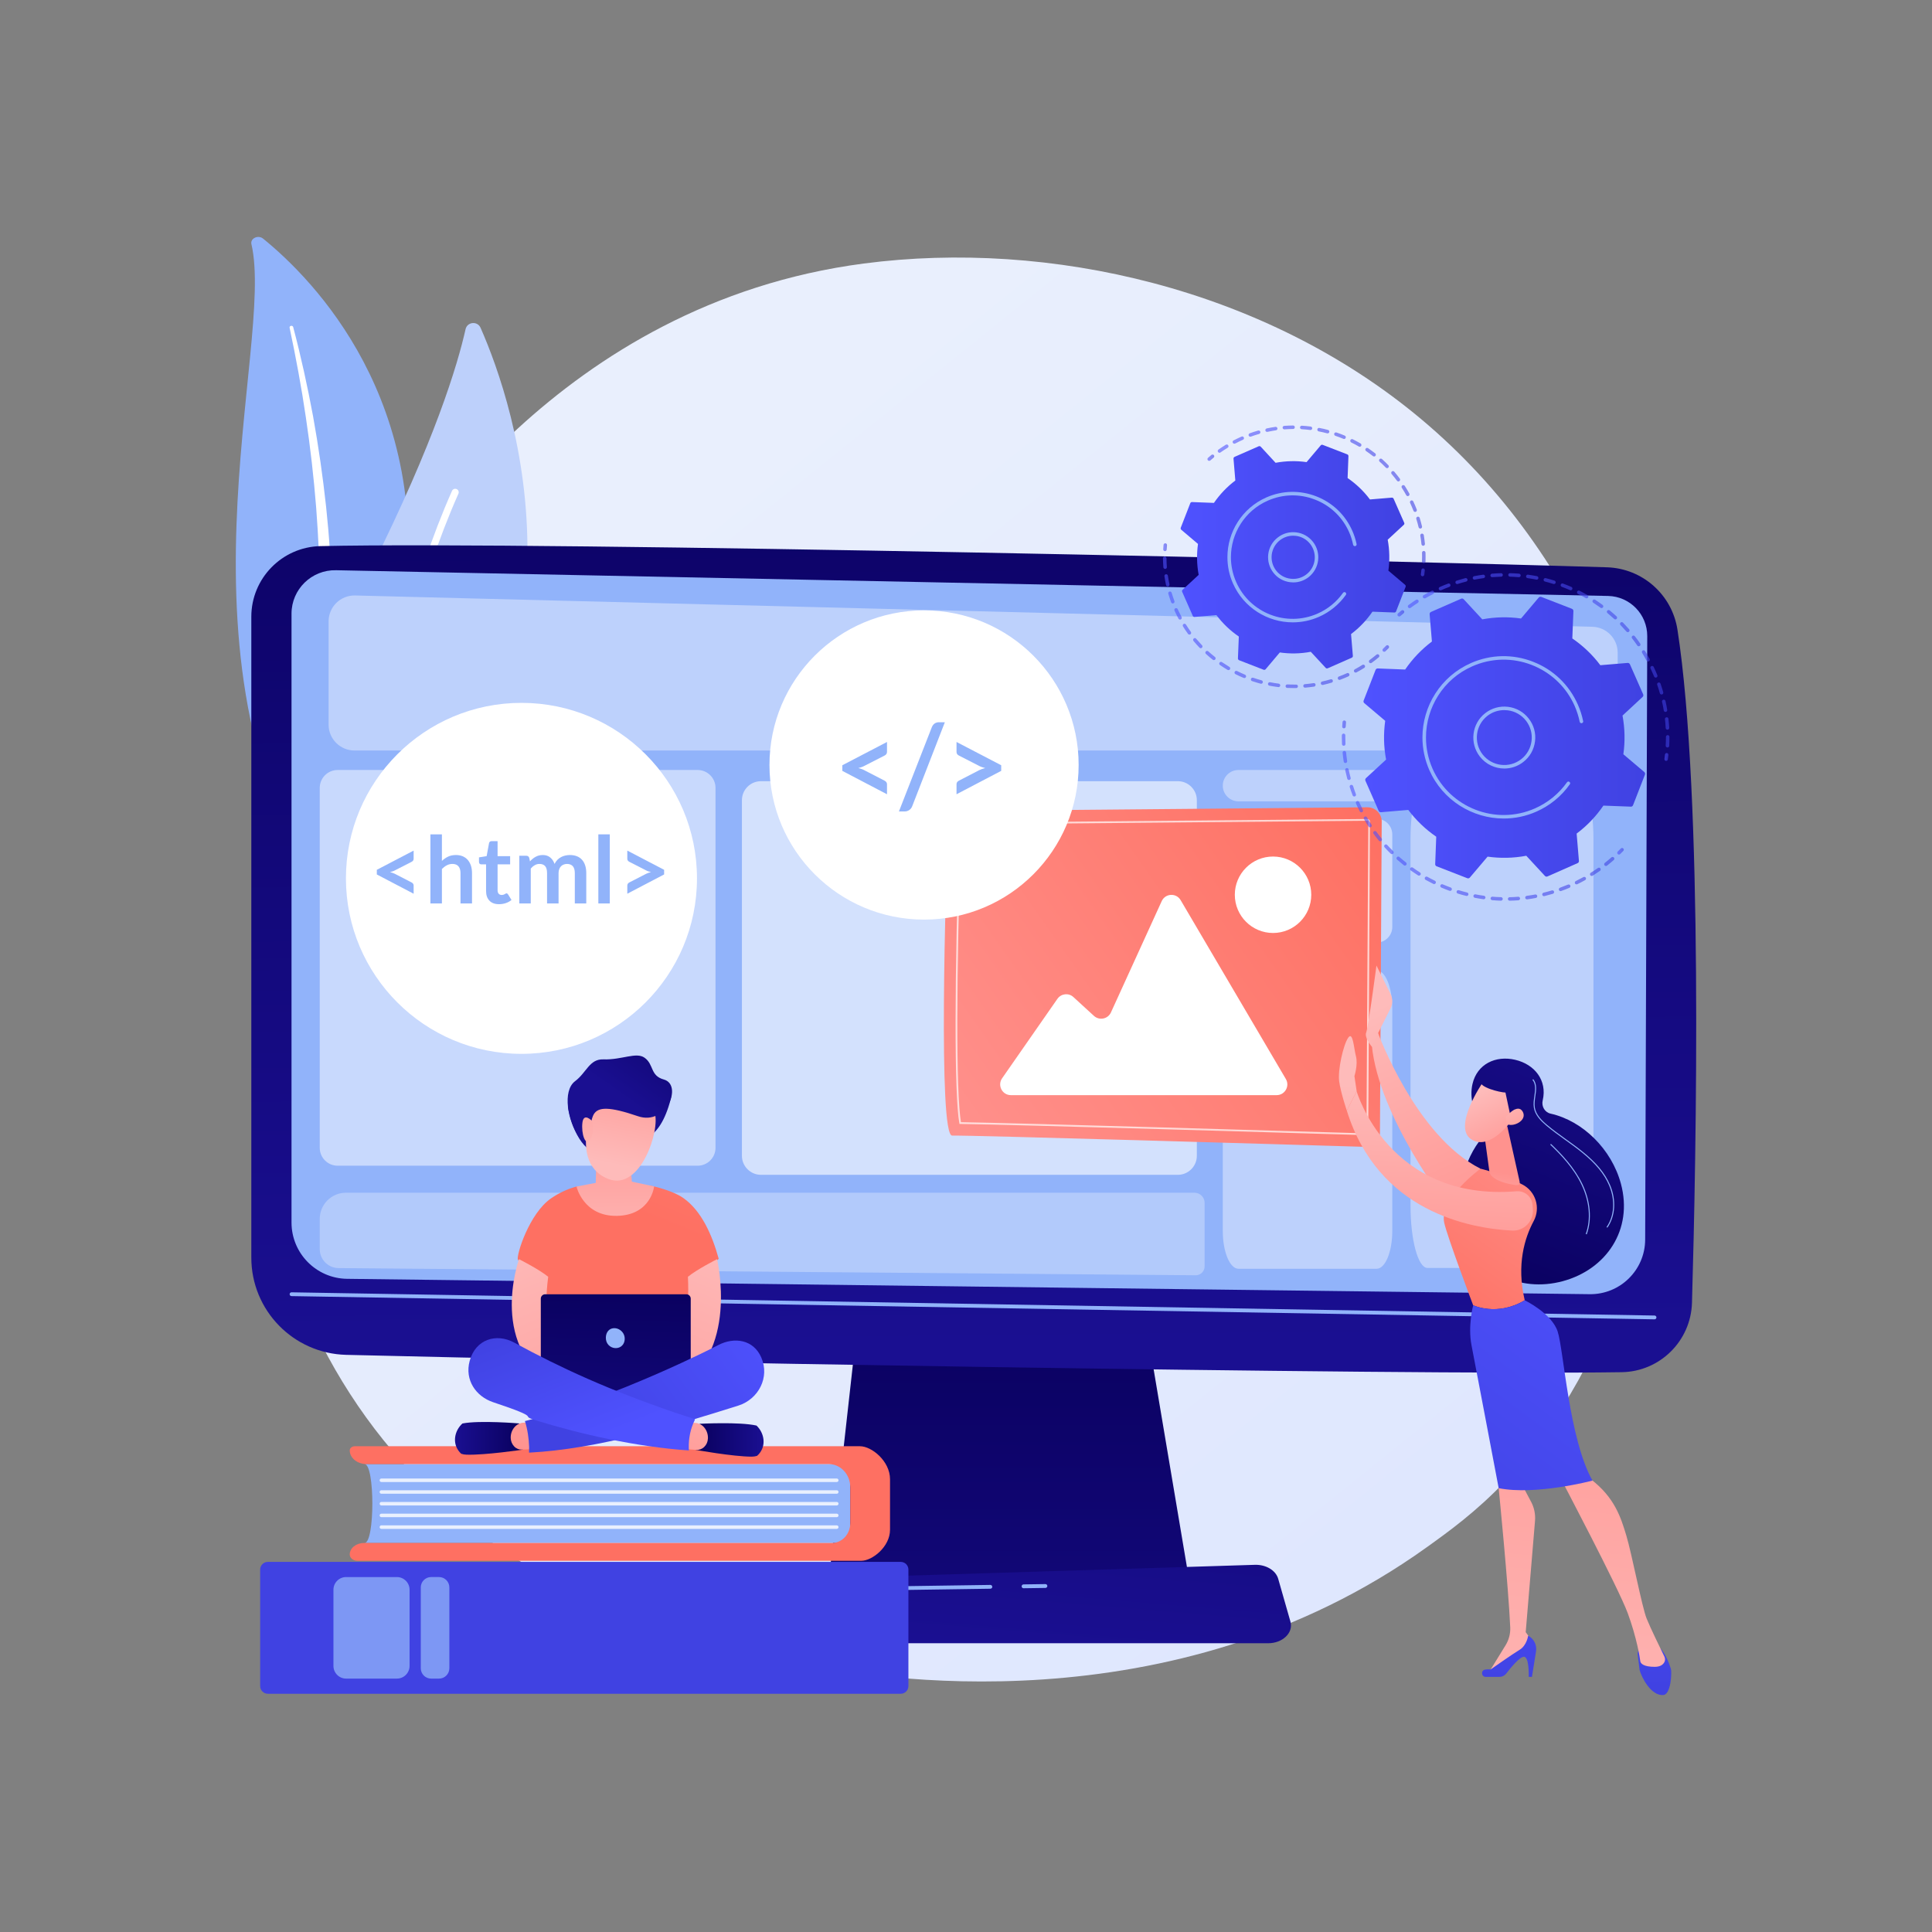 <svg version="1.2" xmlns="http://www.w3.org/2000/svg" viewBox="0 0 3710 3710" width="500" height="500">
	<rect x="0" y="0" width="3710" height="3710" fill="#808080" stroke="none"/>
	<title>20943839-ai</title>
	<defs>
		<linearGradient id="g1" x1="2436.3" y1="4759.5" x2="113.3" y2="1874.4" gradientUnits="userSpaceOnUse">
			<stop offset="0" stop-color="#dae3fe"/>
			<stop offset="1" stop-color="#e9effd"/>
		</linearGradient>
		<linearGradient id="g2" x1="2287.4" y1="2454.2" x2="2287.4" y2="3665.5" gradientUnits="userSpaceOnUse">
			<stop offset="0" stop-color="#09005d"/>
			<stop offset="1" stop-color="#1a0f91"/>
		</linearGradient>
		<linearGradient id="g3" x1="3249.3" y1="508.1" x2="3269.3" y2="2570.1" gradientUnits="userSpaceOnUse">
			<stop offset="0" stop-color="#09005d"/>
			<stop offset="1" stop-color="#1a0f91"/>
		</linearGradient>
		<linearGradient id="g4" x1="2562.1" y1="2160.7" x2="2475" y2="3206.2" gradientUnits="userSpaceOnUse">
			<stop offset="0" stop-color="#09005d"/>
			<stop offset="1" stop-color="#1a0f91"/>
		</linearGradient>
		<linearGradient id="g5" x1="1503.5" y1="1792.9" x2="2373.4" y2="1182" gradientUnits="userSpaceOnUse">
			<stop offset="0" stop-color="#ff928e"/>
			<stop offset="1" stop-color="#fe7062"/>
		</linearGradient>
		<linearGradient id="g6" x1="2691.6" y1="2435.3" x2="2914" y2="1864.4" gradientUnits="userSpaceOnUse">
			<stop offset="0" stop-color="#09005d"/>
			<stop offset="1" stop-color="#1a0f91"/>
		</linearGradient>
		<linearGradient id="g7" x1="2670.2" y1="1923.8" x2="2864.2" y2="2361.8" gradientUnits="userSpaceOnUse">
			<stop offset="0" stop-color="#febbba"/>
			<stop offset="1" stop-color="#ff928e"/>
		</linearGradient>
		<linearGradient id="g8" x1="2690.8" y1="1895.6" x2="2902.1" y2="2372.6" gradientUnits="userSpaceOnUse">
			<stop offset="0" stop-color="#febbba"/>
			<stop offset="1" stop-color="#ff928e"/>
		</linearGradient>
		<linearGradient id="g9" x1="3198.3" y1="2889.4" x2="3212.4" y2="3239" gradientUnits="userSpaceOnUse">
			<stop offset="0" stop-color="#4f52ff"/>
			<stop offset="1" stop-color="#4042e2"/>
		</linearGradient>
		<linearGradient id="g10" x1="2825.8" y1="3441.9" x2="2918.3" y2="2360.1" gradientUnits="userSpaceOnUse">
			<stop offset="0" stop-color="#febbba"/>
			<stop offset="1" stop-color="#ff928e"/>
		</linearGradient>
		<linearGradient id="g11" x1="2968.3" y1="2858.4" x2="2946.5" y2="3253.1" gradientUnits="userSpaceOnUse">
			<stop offset="0" stop-color="#4f52ff"/>
			<stop offset="1" stop-color="#4042e2"/>
		</linearGradient>
		<linearGradient id="g12" x1="2945.4" y1="3441.1" x2="3033.9" y2="2406.5" gradientUnits="userSpaceOnUse">
			<stop offset="0" stop-color="#febbba"/>
			<stop offset="1" stop-color="#ff928e"/>
		</linearGradient>
		<linearGradient id="g13" x1="3098.6" y1="2239.6" x2="2842.1" y2="2598" gradientUnits="userSpaceOnUse">
			<stop offset="0" stop-color="#ff928e"/>
			<stop offset="1" stop-color="#fe7062"/>
		</linearGradient>
		<linearGradient id="g14" x1="3329.8" y1="2470.7" x2="2841.6" y2="3129.1" gradientUnits="userSpaceOnUse">
			<stop offset="0" stop-color="#4f52ff"/>
			<stop offset="1" stop-color="#4042e2"/>
		</linearGradient>
		<linearGradient id="g15" x1="2821.5" y1="2368.6" x2="2838.3" y2="2245.6" gradientUnits="userSpaceOnUse">
			<stop offset="0" stop-color="#febbba"/>
			<stop offset="1" stop-color="#ff928e"/>
		</linearGradient>
		<linearGradient id="g16" x1="2956" y1="2089.8" x2="2939.7" y2="2490.5" gradientUnits="userSpaceOnUse">
			<stop offset="0" stop-color="#febbba"/>
			<stop offset="1" stop-color="#ff928e"/>
		</linearGradient>
		<linearGradient id="g17" x1="2606.2" y1="2083.1" x2="2592" y2="2432.5" gradientUnits="userSpaceOnUse">
			<stop offset="0" stop-color="#febbba"/>
			<stop offset="1" stop-color="#ff928e"/>
		</linearGradient>
		<linearGradient id="g18" x1="2893.1" y1="2072.1" x2="2958" y2="2205.8" gradientUnits="userSpaceOnUse">
			<stop offset="0" stop-color="#febbba"/>
			<stop offset="1" stop-color="#ff928e"/>
		</linearGradient>
		<linearGradient id="g19" x1="2705.3" y1="2439.1" x2="2924.3" y2="1876.9" gradientUnits="userSpaceOnUse">
			<stop offset="0" stop-color="#09005d"/>
			<stop offset="1" stop-color="#1a0f91"/>
		</linearGradient>
		<linearGradient id="g20" x1="2901.7" y1="2098.2" x2="2951.2" y2="2200.3" gradientUnits="userSpaceOnUse">
			<stop offset="0" stop-color="#febbba"/>
			<stop offset="1" stop-color="#ff928e"/>
		</linearGradient>
		<linearGradient id="g21" x1="1693.9" y1="1915.6" x2="1703.9" y2="2437.2" gradientUnits="userSpaceOnUse">
			<stop offset="0" stop-color="#ff928e"/>
			<stop offset="1" stop-color="#fe7062"/>
		</linearGradient>
		<linearGradient id="g22" x1="531.7" y1="3942" x2="502.3" y2="3341.1" gradientUnits="userSpaceOnUse">
			<stop offset="0" stop-color="#4f52ff"/>
			<stop offset="1" stop-color="#4042e2"/>
		</linearGradient>
		<linearGradient id="g23" x1="1424.9" y1="1972.1" x2="1290.6" y2="2163" gradientUnits="userSpaceOnUse">
			<stop offset="0" stop-color="#09005d"/>
			<stop offset="1" stop-color="#1a0f91"/>
		</linearGradient>
		<linearGradient id="g24" x1="1710.3" y1="1728.6" x2="1430.4" y2="2415" gradientUnits="userSpaceOnUse">
			<stop offset="0" stop-color="#ff928e"/>
			<stop offset="1" stop-color="#fe7062"/>
		</linearGradient>
		<linearGradient id="g25" x1="993.6" y1="2350.3" x2="1243.2" y2="2953" gradientUnits="userSpaceOnUse">
			<stop offset="0" stop-color="#febbba"/>
			<stop offset="1" stop-color="#ff928e"/>
		</linearGradient>
		<linearGradient id="g26" x1="1378.8" y1="2350.3" x2="1129.3" y2="2953" gradientUnits="userSpaceOnUse">
			<stop offset="0" stop-color="#febbba"/>
			<stop offset="1" stop-color="#ff928e"/>
		</linearGradient>
		<linearGradient id="g27" x1="1334" y1="2452" x2="1321" y2="2977.3" gradientUnits="userSpaceOnUse">
			<stop offset="0" stop-color="#09005d"/>
			<stop offset="1" stop-color="#1a0f91"/>
		</linearGradient>
		<linearGradient id="g28" x1="1335.8" y1="2730.4" x2="1466.4" y2="2731.4" gradientUnits="userSpaceOnUse">
			<stop offset="0" stop-color="#09005d"/>
			<stop offset="1" stop-color="#1a0f91"/>
		</linearGradient>
		<linearGradient id="g29" x1="1449.2" y1="2529" x2="1306.2" y2="2916.3" gradientUnits="userSpaceOnUse">
			<stop offset="0" stop-color="#febbba"/>
			<stop offset="1" stop-color="#ff928e"/>
		</linearGradient>
		<linearGradient id="g30" x1="1005.3" y1="2730.3" x2="874.8" y2="2727.7" gradientUnits="userSpaceOnUse">
			<stop offset="0" stop-color="#09005d"/>
			<stop offset="1" stop-color="#1a0f91"/>
		</linearGradient>
		<linearGradient id="g31" x1="1161.1" y1="2411.4" x2="1017.7" y2="2800" gradientUnits="userSpaceOnUse">
			<stop offset="0" stop-color="#febbba"/>
			<stop offset="1" stop-color="#ff928e"/>
		</linearGradient>
		<linearGradient id="g32" x1="1546.5" y1="2616.5" x2="1184.8" y2="2888.2" gradientUnits="userSpaceOnUse">
			<stop offset="0" stop-color="#4f52ff"/>
			<stop offset="1" stop-color="#4042e2"/>
		</linearGradient>
		<linearGradient id="g33" x1="967.6" y1="2833.6" x2="874.1" y2="2595" gradientUnits="userSpaceOnUse">
			<stop offset="0" stop-color="#4f52ff"/>
			<stop offset="1" stop-color="#4042e2"/>
		</linearGradient>
		<linearGradient id="g34" x1="1106.6" y1="2419" x2="1103.3" y2="2133.1" gradientUnits="userSpaceOnUse">
			<stop offset="0" stop-color="#febbba"/>
			<stop offset="1" stop-color="#ff928e"/>
		</linearGradient>
		<linearGradient id="g35" x1="1117.5" y1="2223.7" x2="1162.8" y2="2003.1" gradientUnits="userSpaceOnUse">
			<stop offset="0" stop-color="#febbba"/>
			<stop offset="1" stop-color="#ff928e"/>
		</linearGradient>
		<linearGradient id="g36" x1="1412.4" y1="1941.5" x2="1261.5" y2="2156" gradientUnits="userSpaceOnUse">
			<stop offset="0" stop-color="#09005d"/>
			<stop offset="1" stop-color="#1a0f91"/>
		</linearGradient>
		<linearGradient id="g37" x1="1123.4" y1="2255.6" x2="1098.2" y2="1983.7" gradientUnits="userSpaceOnUse">
			<stop offset="0" stop-color="#febbba"/>
			<stop offset="1" stop-color="#ff928e"/>
		</linearGradient>
		<linearGradient id="g38" x1="3105.8" y1="1626.4" x2="3117.8" y2="1626.4" gradientUnits="userSpaceOnUse">
			<stop offset="0" stop-color="#4f52ff"/>
			<stop offset="1" stop-color="#4042e2"/>
		</linearGradient>
		<linearGradient id="g39" x1="2576.7" y1="1406.7" x2="3099.6" y2="1406.7" gradientUnits="userSpaceOnUse">
			<stop offset="0" stop-color="#4f52ff"/>
			<stop offset="1" stop-color="#4042e2"/>
		</linearGradient>
		<linearGradient id="g40" x1="2577.5" y1="1381.5" x2="2584.6" y2="1381.5" gradientUnits="userSpaceOnUse">
			<stop offset="0" stop-color="#4f52ff"/>
			<stop offset="1" stop-color="#4042e2"/>
		</linearGradient>
		<linearGradient id="g41" x1="2683.9" y1="1169.7" x2="2696.2" y2="1169.7" gradientUnits="userSpaceOnUse">
			<stop offset="0" stop-color="#4f52ff"/>
			<stop offset="1" stop-color="#4042e2"/>
		</linearGradient>
		<linearGradient id="g42" x1="2703.9" y1="1098.7" x2="3205.8" y2="1098.7" gradientUnits="userSpaceOnUse">
			<stop offset="0" stop-color="#4f52ff"/>
			<stop offset="1" stop-color="#4042e2"/>
		</linearGradient>
		<linearGradient id="g43" x1="3196.4" y1="1444" x2="3203.7" y2="1444" gradientUnits="userSpaceOnUse">
			<stop offset="0" stop-color="#4f52ff"/>
			<stop offset="1" stop-color="#4042e2"/>
		</linearGradient>
		<linearGradient id="g44" x1="2618.7" y1="1144" x2="3158.7" y2="1144" gradientUnits="userSpaceOnUse">
			<stop offset="0" stop-color="#4f52ff"/>
			<stop offset="1" stop-color="#4042e2"/>
		</linearGradient>
		<linearGradient id="g45" x1="2655.1" y1="1237" x2="2667.1" y2="1237" gradientUnits="userSpaceOnUse">
			<stop offset="0" stop-color="#4f52ff"/>
			<stop offset="1" stop-color="#4042e2"/>
		</linearGradient>
		<linearGradient id="g46" x1="2233.3" y1="1066.7" x2="2648.4" y2="1066.7" gradientUnits="userSpaceOnUse">
			<stop offset="0" stop-color="#4f52ff"/>
			<stop offset="1" stop-color="#4042e2"/>
		</linearGradient>
		<linearGradient id="g47" x1="2233.8" y1="1041.3" x2="2240.9" y2="1041.3" gradientUnits="userSpaceOnUse">
			<stop offset="0" stop-color="#4f52ff"/>
			<stop offset="1" stop-color="#4042e2"/>
		</linearGradient>
		<linearGradient id="g48" x1="2319" y1="870.9" x2="2331.4" y2="870.9" gradientUnits="userSpaceOnUse">
			<stop offset="0" stop-color="#4f52ff"/>
			<stop offset="1" stop-color="#4042e2"/>
		</linearGradient>
		<linearGradient id="g49" x1="2338.8" y1="815.1" x2="2737.5" y2="815.1" gradientUnits="userSpaceOnUse">
			<stop offset="0" stop-color="#4f52ff"/>
			<stop offset="1" stop-color="#4042e2"/>
		</linearGradient>
		<linearGradient id="g50" x1="2728.6" y1="1089.6" x2="2736" y2="1089.6" gradientUnits="userSpaceOnUse">
			<stop offset="0" stop-color="#4f52ff"/>
			<stop offset="1" stop-color="#4042e2"/>
		</linearGradient>
		<linearGradient id="g51" x1="2267.5" y1="852" x2="2699.1" y2="852" gradientUnits="userSpaceOnUse">
			<stop offset="0" stop-color="#4f52ff"/>
			<stop offset="1" stop-color="#4042e2"/>
		</linearGradient>
	</defs>
	<style>
		.s0 { fill: url(#g1) } 
		.s1 { fill: #91b3fa } 
		.s2 { mix-blend-mode: soft-light;fill: #ffffff } 
		.s3 { fill: #bdd0fb } 
		.s4 { fill: url(#g2) } 
		.s5 { fill: url(#g3) } 
		.s6 { fill: url(#g4) } 
		.s7 { opacity: .4;fill: #ffffff } 
		.s8 { opacity: .5;fill: #ffffff } 
		.s9 { opacity: .6;fill: #ffffff } 
		.s10 { opacity: .3;fill: #ffffff } 
		.s11 { fill: url(#g5) } 
		.s12 { opacity: .7;fill: #ffffff } 
		.s13 { fill: #ffffff } 
		.s14 { fill: url(#g6) } 
		.s15 { fill: url(#g7) } 
		.s16 { fill: url(#g8) } 
		.s17 { fill: url(#g9) } 
		.s18 { fill: url(#g10) } 
		.s19 { fill: url(#g11) } 
		.s20 { fill: url(#g12) } 
		.s21 { fill: url(#g13) } 
		.s22 { fill: url(#g14) } 
		.s23 { fill: url(#g15) } 
		.s24 { fill: url(#g16) } 
		.s25 { fill: url(#g17) } 
		.s26 { fill: url(#g18) } 
		.s27 { fill: url(#g19) } 
		.s28 { fill: url(#g20) } 
		.s29 { fill: url(#g21) } 
		.s30 { opacity: .8;fill: #ffffff } 
		.s31 { fill: url(#g22) } 
		.s32 { fill: #7d97f4 } 
		.s33 { fill: url(#g23) } 
		.s34 { fill: url(#g24) } 
		.s35 { fill: url(#g25) } 
		.s36 { fill: url(#g26) } 
		.s37 { fill: url(#g27) } 
		.s38 { fill: url(#g28) } 
		.s39 { fill: url(#g29) } 
		.s40 { fill: url(#g30) } 
		.s41 { fill: url(#g31) } 
		.s42 { fill: url(#g32) } 
		.s43 { fill: url(#g33) } 
		.s44 { fill: url(#g34) } 
		.s45 { fill: url(#g35) } 
		.s46 { fill: url(#g36) } 
		.s47 { fill: url(#g37) } 
		.s48 { fill: url(#g38) } 
		.s49 { fill: url(#g39) } 
		.s50 { fill: url(#g40) } 
		.s51 { fill: url(#g41) } 
		.s52 { fill: url(#g42) } 
		.s53 { fill: url(#g43) } 
		.s54 { fill: url(#g44) } 
		.s55 { fill: url(#g45) } 
		.s56 { fill: url(#g46) } 
		.s57 { fill: url(#g47) } 
		.s58 { fill: url(#g48) } 
		.s59 { fill: url(#g49) } 
		.s60 { fill: url(#g50) } 
		.s61 { fill: url(#g51) } 
	</style>
	<g id="Illustration">
		<g id="&lt;Group&gt;">
			<path id="&lt;Path&gt;" class="s0" d="m2890.5 2844.3c-55.9 58.9-108.8 96.8-150.6 126.8-491.1 352.4-1072.2 249.6-1195.7 224.6-182.4-37.1-534.9-108.7-789.8-408.4-385.6-453.5-325.5-1167.9-26.4-1639.5 54.7-86.2 343.7-565 931-641.8 355.5-46.4 769.9 47.3 1069.9 298.7 629.9 527.7 585.1 1593.8 161.6 2039.6z"/>
			<g id="&lt;Group&gt;">
				<path id="&lt;Path&gt;" class="s1" d="m482.8 468.8c-2.6-11 12.9-18.3 22.4-10.6 96.4 78.2 328.1 312.3 270.3 721.5-72.4 513.3 51.4 700.7 205.6 814.9 0 0-211.7-53.7-344.9-243.8-327-466.7-107.4-1086-153.4-1282z"/>
				<path id="&lt;Path&gt;" class="s2" d="m558.8 625.7c1.9-0.4 3.7 0.6 4.2 2.3 15 56.7 27.5 114 38.2 171.5 10.4 57.6 18.7 115.5 25 173.5q2.3 21.8 4.2 43.6c1.2 14.6 2.4 29.1 3.2 43.7q2.8 43.7 3.8 87.4c1.6 58.4 0.3 116.8-1.4 174.9-1.8 58.1-3.9 116 0.8 173.2 2.3 28.6 6.5 56.9 13.1 84.8 6.7 27.8 15.8 55.2 27.3 81.8 23.6 53.1 54.7 104.3 93.5 150.3 19.3 23 40.6 44.9 63.6 65.3 5.7 5.2 11.7 10.1 17.6 15.1 6 4.9 12 9.8 18.2 14.6 12.2 9.6 24.9 18.7 37.8 27.8h0.1c5.4 3.8 6.4 10.7 2.1 15.6-4.4 4.9-12.6 5.8-18.3 2-54.1-35.8-103.2-78.2-144-126-20.3-23.9-38.5-49.2-54.7-75.2-8-13.1-15.7-26.3-22.8-39.8-7.3-13.3-13.8-27.2-19.9-41-24.6-55.6-36.9-114.9-41.1-173.7-4.3-58.9-1.6-117.4 0.7-175.5 2.6-58.1 5-116 4.6-173.9-0.2-57.9-3.2-115.8-7.5-173.7-4.6-57.8-11.2-115.5-19.8-173.1-8.4-57.5-19.1-114.9-31.2-172-0.3-1.6 0.9-3.1 2.7-3.5z"/>
			</g>
			<g id="&lt;Group&gt;">
				<g id="&lt;Group&gt;">
					<path id="&lt;Path&gt;" class="s3" d="m732.5 1736.5c-11.8 12.5-32.6 8.9-39.7-6.8-39.2-86.6-128-341.6 18.6-635.4 123.9-248 167.4-394.3 182.6-462.1 3.2-14.3 22.9-16.2 28.8-2.8 65.4 148.3 238.1 652.5-190.3 1107.1z"/>
					<path id="&lt;Path&gt;" class="s2" d="m711.1 1727.3q-0.7 0.1-1.3 0.1c-3.8 0-6.7-3.1-6.7-6.8 0.1-4.2 8.3-425.3 164.9-778 1.5-3.4 5.5-4.9 8.9-3.4 3.4 1.5 4.9 5.4 3.4 8.8-155.5 350.2-163.6 768.6-163.7 772.8-0.1 3.3-2.4 6-5.5 6.5z"/>
				</g>
			</g>
			<g id="&lt;Group&gt;">
				<path id="&lt;Path&gt;" class="s4" d="m2194.9 2508.3l90.5 537.3h-695.1l60-537.3z"/>
				<path id="&lt;Path&gt;" class="s5" d="m615.3 1048.7c427.7-9.6 2094.1 28.7 2470.8 40.7 67.9 2.2 124.7 52.5 135.1 119.7 49.6 319.1 36.2 1006.6 27.9 1292.5-2.1 73.5-61.6 132.4-135.2 133.4-427.9 6.4-1999.9-21.8-2449.4-33.3-101.2-2.7-181.9-85.4-181.9-186.7v-1230.6c0-73.8 58.9-134 132.7-135.7z"/>
				<path id="&lt;Path&gt;" class="s1" d="m645.3 1095l2442.8 49.4c41.9 1 75.2 35.3 75.1 77.2l-4 1158.8c-0.2 58.6-48.3 105.7-106.8 104.8l-2386-29.5c-59.1-0.8-106.6-49-106.6-108.1v-1169.2c0-46.8 38.6-84.5 85.5-83.4z"/>
				<path id="&lt;Path&gt;" class="s1" d="m3177.2 2533.5q-0.1 0-0.1 0l-2617.3-44.6c-2 0-3.7-1.7-3.6-3.7 0-2.1 1.6-3.6 3.7-3.6l2617.3 44.6c2 0 3.7 1.7 3.6 3.7 0 2-1.6 3.6-3.6 3.6z"/>
				<path id="&lt;Path&gt;" class="s6" d="m2435.2 3155.5h-1017.4c-27.6 0-48.3-19.7-43-40.8l13.1-51.6c3.9-15.5 21-26.9 41.2-27.6l980.8-30.6c21.2-0.6 39.9 10.6 44.6 26.8l23.5 82.2c6.1 21.3-14.8 41.6-42.8 41.6z"/>
				<path id="&lt;Path&gt;" class="s1" d="m1965.5 3049.9c-2 0-3.6-1.6-3.7-3.6 0-2.1 1.6-3.7 3.6-3.8l42.1-0.6c2 0 3.6 1.6 3.7 3.6 0 2.1-1.6 3.7-3.6 3.8l-42.1 0.6q0 0 0 0z"/>
				<path id="&lt;Path&gt;" class="s1" d="m1412.5 3127.4q-0.3 0-0.6 0c-2-0.4-3.4-2.2-3.1-4.2l6-37.6c3.3-20.3 20.6-35.3 41.2-35.6l445.7-6.5c2-0.1 3.7 1.6 3.8 3.6 0 2-1.6 3.7-3.7 3.7l-445.7 6.5c-17 0.3-31.3 12.7-34 29.5l-6 37.5c-0.3 1.8-1.9 3.1-3.6 3.1z"/>
			</g>
			<g id="&lt;Group&gt;">
				<path id="&lt;Path&gt;" class="s7" d="m2643.5 1538.8h-265.2c-16.7 0-30.2-13.5-30.2-30.1 0-16.7 13.5-30.1 30.2-30.1h265.2c16.6 0 30.1 13.4 30.1 30.1 0 16.6-13.5 30.1-30.1 30.1z"/>
				<path id="&lt;Path&gt;" class="s7" d="m2741.1 1491.4h286.2c18 0 32.6 53.5 32.6 119.6v704.2c0 66-14.6 119.6-32.6 119.6h-286.2c-18 0-32.5-53.6-32.5-119.6v-704.2c0-66.1 14.5-119.6 32.5-119.6z"/>
				<path id="&lt;Path&gt;" class="s8" d="m2378.3 1572.3h265.2c16.6 0 30.1 13.5 30.1 30.2v177.5c0 16.6-13.5 30.1-30.1 30.1h-265.2c-16.7 0-30.2-13.5-30.2-30.1v-177.5c0-16.7 13.5-30.2 30.2-30.2z"/>
				<path id="&lt;Path&gt;" class="s7" d="m2378.3 1863.3h265.2c16.6 0 30.1 32.5 30.1 72.7v427.8c0 40.1-13.5 72.6-30.1 72.6h-265.2c-16.7 0-30.2-32.5-30.2-72.6v-427.8c0-40.2 13.5-72.7 30.2-72.7z"/>
				<path id="&lt;Path&gt;" class="s7" d="m3056.6 1441.2h-2375.8c-27.5 0-49.8-22.2-49.8-49.7v-198.2c0-28 23-50.5 51-49.8l2375.8 60.1c27 0.7 48.6 22.8 48.6 49.8v138.1c0 27.5-22.3 49.7-49.8 49.7z"/>
				<path id="&lt;Path&gt;" class="s9" d="m2261.8 2256h-800.5c-20.2 0-36.6-16.4-36.6-36.6v-682.7c0-20.2 16.4-36.6 36.6-36.6h800.5c20.1 0 36.5 16.4 36.5 36.6v682.7c0 20.2-16.4 36.6-36.5 36.6z"/>
				<path id="&lt;Path&gt;" class="s10" d="m2296 2448.9l-1646-13.8c-19.9-0.2-36-16.4-36-36.4v-58.1c0-27.7 22.5-50.2 50.2-50.2h1629.6c10.7 0 19.4 8.7 19.4 19.4v122.1c0 9.4-7.7 17.1-17.2 17z"/>
				<path id="&lt;Path&gt;" class="s8" d="m1339.6 2238.5h-691.2c-19 0-34.4-15.4-34.4-34.4v-691.1c0-19 15.4-34.4 34.4-34.4h691.2c19 0 34.4 15.4 34.4 34.4v691.1c0 19-15.4 34.4-34.4 34.4z"/>
			</g>
			<g id="&lt;Group&gt;">
				<g id="&lt;Group&gt;">
					<g id="&lt;Group&gt;">
						<path id="&lt;Path&gt;" class="s11" d="m1847.3 1557.2l778.4-7c15.3-0.1 27.7 12.3 27.6 27.5l-3.4 597.4c-0.1 15.4-12.7 27.6-28.1 27.2-140.8-4.2-765.7-22.7-793.3-21.6-27.2 1.2-12.4-478.7-8.3-597.1 0.5-14.6 12.4-26.3 27.1-26.4z"/>
						<path id="&lt;Compound Path&gt;" fill-rule="evenodd" class="s12" d="m2622.6 2179.8h-0.1c-111.9-3.4-674.9-20.1-778.7-21.5l-1.4-0.1-0.2-1.3c-9.8-55.1-9.6-279.8 0.5-572.5 0.1-2.6 2.2-4.7 4.8-4.7l778.4-7c1.7 0 2.9 0.8 3.5 1.5 0.9 0.9 1.4 2.1 1.4 3.4l-3.4 597.4c0 2.6-2.2 4.8-4.8 4.8zm-777.3-24.9c107.3 1.6 665.9 18.2 777.3 21.5h0.1c0.7 0 1.3-0.6 1.3-1.4l3.5-597.4c0-0.4-0.2-0.8-0.5-1.1q-0.4-0.4-1-0.4l-778.5 7c-0.8 0-1.4 0.6-1.5 1.4-9.9 290.1-10.2 513.3-0.7 570.4z"/>
					</g>
					<path id="&lt;Path&gt;" class="s13" d="m1924.3 2070.7l106.2-152.6c7.1-10.2 21.6-11.9 30.7-3.5l39.5 36.2c10.3 9.4 26.8 6.1 32.6-6.6l97.5-213.7c6.9-15.2 28-16.3 36.4-1.9l202 343.4c8.1 13.7-1.8 31-17.7 31h-510.3c-16.6 0-26.3-18.7-16.9-32.3z"/>
					<path id="&lt;Path&gt;" class="s13" d="m2518 1718.2c0 40.5-32.9 73.4-73.4 73.4-40.5 0-73.4-32.9-73.4-73.4 0-40.5 32.9-73.4 73.4-73.4 40.5 0 73.4 32.9 73.4 73.4z"/>
				</g>
				<g id="&lt;Group&gt;">
					<g id="&lt;Group&gt;">
						<path id="&lt;Path&gt;" class="s14" d="m3001.1 2460.2c-83.4 22.5-166.6-17-190.6-105.6-16.2-60.1-0.9-127.3 36.7-171.3 6.8-8 6.2-19.6-0.8-27.5-17.1-18.9-24.8-48.1-18.8-74.2 8.9-38.5 44.6-55.2 81.9-46.5 37.2 8.6 61.9 39.3 53 77.8q-0.1 0.2-0.1 0.3c-2.6 11.3 3.9 22.8 15.2 25.3 61.7 13.8 117.1 68.2 135 134.5 23.9 88.5-28.1 164.6-111.5 187.2z"/>
						<path id="&lt;Path&gt;" class="s1" d="m3086.6 2357.5l-1.6-1.2c15-21.2 16.9-51.7 5-79.8-9.4-22.3-26.2-42.6-53-64.1-9.9-8-20.5-15.6-30.7-22.9-12.3-8.9-25-18-36.8-27.9-10.6-9-21.8-20.1-24.1-34.6-1.2-7.2-0.1-14.9 1-22.3 1.6-11.7 3.2-22.7-3.7-31.1l1.6-1.3c7.4 9.1 5.7 21.1 4 32.6-1 7.3-2.1 14.9-1 21.8 2.3 13.9 13.1 24.7 23.5 33.4 11.7 9.8 24.4 19 36.7 27.8 10.2 7.3 20.8 14.9 30.8 23 27 21.6 44 42.2 53.6 64.8 12.1 28.7 10.1 60-5.3 81.8z"/>
						<path id="&lt;Path&gt;" class="s1" d="m3047 2370.3l-1.9-0.7c10.2-28.1 7.2-62.6-8.1-94.7-15.2-31.9-40.1-57.8-60.1-76.9l1.4-1.4c20.1 19.2 45.1 45.3 60.5 77.4 15.5 32.6 18.5 67.7 8.2 96.3z"/>
					</g>
					<path id="&lt;Path&gt;" class="s15" d="m2634.6 2010.3c0 0-15.2-17.7-11.1-27.6 4.1-9.9 19.7-128.6 19.7-128.6l27.1 54.7c4.4 8.7 4.3 18.9-0.1 27.6l-23.9 47.5 0.7 22.9z"/>
					<path id="&lt;Path&gt;" class="s16" d="m2646.3 1983.9c0 0 72.8 198.3 196.7 260.3 0 0-41.2 67.3-62.8 71.4 0 0-132.4-169.5-145.9-308.3z"/>
					<path id="&lt;Path&gt;" class="s17" d="m3155 3165.3h33.4c9.7 10.3 16.5 27.7 20.2 39.3 2 6.4 0.3 48.8-14.3 50.3-23.6 2.3-42-33.7-45.8-48l-3.7-30.1c-0.7-6.1 4.1-11.5 10.2-11.5z"/>
					<path id="&lt;Path&gt;" class="s18" d="m2923 2851.6l17.2 32.4c5.9 11.1 8.5 23.7 7.5 36.3l-17.9 213.9 13.7 18.8-1.7 10.2-83.3 49.2 32.8-53.3c6.2-10.2 9.3-22 8.8-34-3.3-76.4-22.2-267.4-22.2-267.4l5.6-33.2z"/>
					<path id="&lt;Path&gt;" class="s19" d="m2851.7 3206.1c5.6-1 10.8-0.3 10.8-0.3 0 0 42-29.6 55.7-37.8 13.7-8.3 16.3-27 16.3-27 11 5.8 17.1 17.9 15.1 30.2l-7.8 48.9h-6.2c0 0 1.4-39.3-9.6-38.6-8.3 0.5-25.4 21.6-33.7 32.3-3.1 4-7.8 6.3-12.7 6.3h-26.6c-8.6 0-9.7-12.5-1.3-14z"/>
					<path id="&lt;Path&gt;" class="s20" d="m3054.5 2840.3c46.1 35.2 58 73.5 68.6 108.7 10.6 35.3 29.9 136.7 38.9 159.1 7.5 18.7 27.8 60.1 34.1 73 1.8 3.7 1.7 8-0.4 11.4-2.5 4.1-7.6 8.3-18.1 8.3-20.2 0-27.6-5.7-27.9-11.6-0.3-3.8-6.4-43.7-24-91.5-17.6-47.9-128-257.4-128-257.4 25.2-31 56.8 0 56.8 0z"/>
					<path id="&lt;Path&gt;" class="s21" d="m2828.9 2506.5c0 0-50.2-132.5-55.7-159.1-9.4-45.3 69.8-103.2 69.8-103.2 0 0 40.6 9.7 80.6 30.5 25.5 13.3 35.1 44.7 21.5 70.1-17.1 31.9-33.4 83.5-17.2 152.1-52.6 31.6-99 9.6-99 9.6z"/>
					<path id="&lt;Path&gt;" class="s22" d="m3058 2843.2c0 0-109.1 28.8-180.1 14.5 0 0-45-237.5-52.2-274.5-7.2-36.9 3.2-76.7 3.2-76.7 0 0 46.4 22 99-9.6 0 0 51.6 24.8 63.2 59.8 11.6 34.9 21.7 206.2 66.9 286.5z"/>
					<path id="&lt;Path&gt;" class="s23" d="m2894.8 2164.4l23.2 104.1c2.2 9.2-6.2 7.7-15.4 5.9-15.2-2.9-34.8-8.7-41.3-20.6-0.7-1.2-1-2.5-1.2-3.9l-9.9-72.1c-0.8-5.8 2.3-11.3 7.5-13.7l19.2-8.5c7.4-3.3 16 1 17.9 8.8z"/>
					<path id="&lt;Path&gt;" class="s24" d="m2605.2 2095.7c0 0 61 211.8 306.9 191.9 15.7-1.3 29.5 10.4 30.8 26.1l0.6 8.5c1.8 22.8-16.8 42-39.6 40.9-81.8-4.2-257.5-36.3-317.7-230.6z"/>
					<path id="&lt;Path&gt;" class="s25" d="m2586.2 2132.5c0 0-11.7-34.5-14.6-56-3-21.6 7.9-70 17.2-83.6 9.3-13.6 10.9 19.8 15 35.4 4.2 15.7-2.9 38.1-2.9 38.1l4.3 29.3z"/>
					<g id="&lt;Group&gt;">
						<path id="&lt;Path&gt;" class="s26" d="m2901.5 2089.1c14.9 15.4 1.8 61.7 1.8 61.7 0 0-41.7 60.7-78.2 36.9-36.4-23.8 22.2-109.1 22.2-109.1 0 0 39.3-4.9 54.2 10.5z"/>
						<path id="&lt;Path&gt;" class="s27" d="m2915.6 2074.9c11 25.2-14.8 69.7-14.8 69.7l-9.9-46.6c-11.2-0.3-51.2-10.3-47.9-21.9 3.4-11.7 28.9-18.2 28.9-18.2 0 0 32.7-8.2 43.7 17z"/>
						<path id="&lt;Path&gt;" class="s28" d="m2891.5 2144.8c0 0 22.9-27.5 32.6-10 9.6 17.5-20.5 31.3-31.2 22.9z"/>
					</g>
				</g>
			</g>
			<g id="&lt;Group&gt;">
				<g id="&lt;Group&gt;">
					<g id="&lt;Group&gt;">
						<path id="&lt;Path&gt;" class="s1" d="m700 2811.5h932.7v151.5h-932.7c20 0 20-151.5 0-151.5z"/>
						<path id="&lt;Path&gt;" class="s29" d="m1632.7 2925.1v-69.4c0-24.4-18.4-44.2-41.1-44.2h-887.6c-17.9 0-32.4-11.8-32.4-26.3 0-4.4 4.4-8 9.8-8h970.1c22.3 0 57.6 28.4 57.6 63.4v96.9c0 33-34.3 59.7-55.3 59.7h-967.3c-8.2 0-14.9-5.4-14.9-12.1 0-12.2 12.2-22.1 27.3-22.1h898.6c19.4 0 35.2-17 35.2-37.9z"/>
					</g>
					<path id="&lt;Path&gt;" class="s30" d="m1606.9 2845.9h-874.6c-1.8 0-3.3-1.5-3.3-3.3 0-1.9 1.5-3.4 3.3-3.4h874.6c1.8 0 3.3 1.5 3.3 3.4 0 1.8-1.5 3.3-3.3 3.3z"/>
					<path id="&lt;Path&gt;" class="s30" d="m1606.9 2868.4h-874.6c-1.8 0-3.3-1.5-3.3-3.3 0-1.9 1.5-3.4 3.3-3.4h874.6c1.8 0 3.3 1.5 3.3 3.4 0 1.8-1.5 3.3-3.3 3.3z"/>
					<path id="&lt;Path&gt;" class="s30" d="m1606.9 2890.9h-874.6c-1.8 0-3.3-1.5-3.3-3.4 0-1.8 1.5-3.3 3.3-3.3h874.6c1.8 0 3.3 1.5 3.3 3.3 0 1.9-1.5 3.4-3.3 3.4z"/>
					<path id="&lt;Path&gt;" class="s30" d="m1606.9 2913.4h-874.6c-1.8 0-3.3-1.5-3.3-3.4 0-1.8 1.5-3.3 3.3-3.3h874.6c1.8 0 3.3 1.5 3.3 3.3 0 1.9-1.5 3.4-3.3 3.4z"/>
					<path id="&lt;Path&gt;" class="s30" d="m1606.9 2935.9h-874.6c-1.8 0-3.3-1.5-3.3-3.4 0-1.8 1.5-3.4 3.3-3.4h874.6c1.8 0 3.3 1.6 3.3 3.4 0 1.9-1.5 3.4-3.3 3.4z"/>
				</g>
				<g id="&lt;Group&gt;">
					<path id="&lt;Path&gt;" class="s31" d="m1729.7 3252.5h-1215.4c-8.1 0-14.7-6.6-14.7-14.7v-223.8c0-8.1 6.6-14.7 14.7-14.7h1215.4c8.1 0 14.7 6.6 14.7 14.7v223.8c0 8.1-6.6 14.7-14.7 14.7z"/>
					<path id="&lt;Path&gt;" class="s32" d="m762.1 3223.4h-97.5c-13.4 0-24.3-10.9-24.3-24.4v-146.2c0-13.5 10.9-24.4 24.3-24.4h97.5c13.5 0 24.4 10.9 24.4 24.4v146.2c0 13.5-10.9 24.4-24.4 24.4z"/>
					<path id="&lt;Path&gt;" class="s32" d="m843.1 3223.4h-15.3c-10.9 0-19.8-8.9-19.8-19.9v-155.2c0-11 8.9-19.9 19.8-19.9h15.3c10.9 0 19.8 8.9 19.8 19.9v155.2c0 11-8.9 19.9-19.8 19.9z"/>
				</g>
			</g>
			<g id="&lt;Group&gt;">
				<g id="&lt;Group&gt;">
					<path id="&lt;Path&gt;" class="s33" d="m1227.9 2091.7c35.8-3.7 65.5-2 60.3 18.1-22.4 87.8-64.5 77.8-64.5 77.8 0 0-53 47.6-90.5 21.5-34.2-23.7-42.6-83.9-42.6-83.9 0 0 38.1-28 38.7-29.1 0 0 52.3 0.4 98.6-4.4z"/>
					<path id="&lt;Path&gt;" class="s34" d="m1058.2 2301.2c14.8-10.2 31.3-18 48.8-22.7 6.5-1.8 41.9 8.5 63.8 8 30-0.7 60.6-14.4 85.3-8.2 24.6 6.1 44.7 14.1 56.3 22.4 34.8 24.7 55.2 70.9 67.7 116.5-23.6 24.2-53.2 35-53.2 35l-5.5 222.1-131.3 67.1-149.9-75.2 5.4-217c0 0-47.6-22.2-51.1-30.3-3.5-8 21.7-88.8 63.7-117.7z"/>
					<path id="&lt;Path&gt;" class="s35" d="m1052.7 2451.8c-19 147.5 44.2 161.5 44.2 161.5 0 0 11.7 50.2-18.5 54.2-145.5-72.7-81.7-249.5-81.7-249.5 0 0 38.5 19.4 56 33.8z"/>
					<path id="&lt;Path&gt;" class="s36" d="m1377 2418c0 0 43.9 184.6-81.6 249.5-30.2-4-18.6-54.2-18.6-54.2 0 0 50.9-25.1 44.2-161.5 17.5-14.4 56-33.8 56-33.8z"/>
					<path id="&lt;Path&gt;" class="s37" d="m1318.1 2679.9h-271.3c-4.6 0-8.3-3.8-8.3-8.3v-177.8c0-4.6 3.7-8.4 8.3-8.4h271.3c4.6 0 8.3 3.8 8.3 8.4v177.8c0 4.5-3.7 8.3-8.3 8.3z"/>
					<g id="&lt;Group&gt;">
						<path id="&lt;Path&gt;" class="s38" d="m1456.9 2792.6q-1.6 1.6-3.2 3.1c-3 0.9-6.4 1.5-10 1.5-35.8 0-108.3-13.1-108.3-13.1l5.1-41.7 3.1-8.3c0 0 76.2-4.1 109.1 3.4 15 14.2 19.3 38.5 4.2 55.1z"/>
						<path id="&lt;Path&gt;" class="s39" d="m1321.7 2731.7l12.9 0.6c7 0.2 13.5 3.6 18.1 9.3 4.7 5.7 7.1 13.3 6.7 20.9-0.3 6.2-2.8 11.9-7 15.9-4.1 4.1-9.6 6.2-15.1 5.8l-19.7-1.4z"/>
					</g>
					<g id="&lt;Group&gt;">
						<path id="&lt;Path&gt;" class="s40" d="m888 2733.5c33.2-6.5 109.2-0.1 109.2-0.1l2.9 8.5 4.1 41.8c0 0-72.8 10.9-108.6 9.7-3.6-0.1-7-0.7-10-1.8q-1.6-1.5-3.1-3.2c-14.7-17-9.7-41.2 5.5-54.9z"/>
						<path id="&lt;Path&gt;" class="s41" d="m1022 2782.9l-19.8 0.8c-5.5 0.2-10.9-2-14.9-6.2-4-4.2-6.4-10-6.6-16.1-0.2-7.7 2.4-15.2 7.2-20.7 4.8-5.6 11.4-8.7 18.3-8.8l12.9-0.2z"/>
					</g>
					<path id="&lt;Path&gt;" class="s42" d="m1418 2699.1c-124.2 39.1-268.8 83.5-402.1 90.4q0.3-5.5 0.2-11c-0.6-16.7-3.1-33.7-8.1-49.6 173.8-44.3 370.8-145.3 371.3-146 31.1-16.1 67.7-10.5 82.6 23.9 16.6 38.1-5.3 79.9-43.9 92.3z"/>
					<path id="&lt;Path&gt;" class="s43" d="m1322.9 2785.3c-99.9-6.7-208.4-31.3-295.6-58.3-32.5-10.4 19.3-1.2-80.2-34.3-33.2-11.1-55.1-42.6-45.2-79.4 11.2-41.3 50.9-54.1 85.8-35 89.8 49 184 91.7 307.3 133.9 16.9 5.7 29.7 9.9 39.6 13-0.2 0.7-0.5 1.4-0.7 2.2q-12 24.8-11.2 53.7 0.1 2.1 0.2 4.2z"/>
					<path id="&lt;Path&gt;" class="s44" d="m1144 2271.5l1.2-45.4 64.5-4.7 3.6 47.7 42.8 9.2c0 0-5.8 55.3-71.5 56.5-64.4 1.2-77.6-56.3-77.6-56.3z"/>
					<path id="&lt;Path&gt;" class="s45" d="m1227.4 2092.4c0 0 11.8-6 29.6 44.1 11.6 32.4-27.2 151.9-89 127.4-87.6-34.7-13.8-177.8-13.8-177.8z"/>
					<path id="&lt;Path&gt;" class="s46" d="m1274.8 2073c36.5 10.1 5.3 89.2-49.6 70.5-55-18.7-76.6-18.4-85.2-3.4-8.5 15.1-10.4 68.7-28.9 42.2-20.4-29-31.8-87.3-6.8-106.1 22.3-16.8 27.5-42.8 54.3-41.9 35.6 1.2 63-14.6 79.1-3.2 18.4 13 10.3 34.5 37.1 41.9z"/>
					<path id="&lt;Path&gt;" class="s47" d="m1133.4 2188.3c-9.4 14.4-17.5-11.9-15-32.4 2.5-20.4 18.3-3.4 18.3-3.4 0 0 6.2 21.3-3.3 35.8z"/>
				</g>
				<path id="&lt;Path&gt;" class="s1" d="m1199.4 2567.4c1.6 10.3-4 19.7-14.3 21.2-10.3 1.5-19.9-5.6-21.4-15.9-1.6-10.3 3.2-20.6 13.5-22.1 10.3-1.5 20.7 6.5 22.2 16.8z"/>
			</g>
			<g id="&lt;Group&gt;">
				<path id="&lt;Path&gt;" class="s13" d="m1338.4 1686.7c0 186.1-150.9 337-337 337-186.2 0-337.1-150.9-337.1-337 0-186.1 150.9-337 337.1-337 186.1 0 337 150.9 337 337z"/>
				<g id="&lt;Group&gt;">
					<path id="&lt;Compound Path&gt;" class="s1" d="m723.6 1670.3l70.7-36.9v15.7q0 1.8-0.9 3.3-0.9 1.4-2.9 2.5l-32.4 16.6q-2.1 1.1-4.4 1.8-2.3 0.8-4.8 1.4 2.5 0.7 4.8 1.4 2.3 0.8 4.4 1.8l32.4 16.7q2 1.1 2.9 2.6 0.9 1.5 0.9 3.2v15.8l-70.7-37z"/>
					<path id="&lt;Compound Path&gt;" class="s1" d="m826.5 1734.9v-132.7h22.1v51q5.4-5.1 11.8-8.2 6.4-3.1 15.1-3.1 7.5 0 13.3 2.5 5.8 2.6 9.7 7.2 3.8 4.6 5.9 10.9 2 6.4 2 14.1v58.3h-22.1v-58.3q0-8.4-3.9-13-3.9-4.6-11.6-4.6-5.7 0-10.7 2.6-5 2.6-9.5 7.1v66.2z"/>
					<path id="&lt;Compound Path&gt;" class="s1" d="m958.2 1736.3q-11.9 0-18.3-6.7-6.5-6.7-6.5-18.6v-51.2h-9.3q-1.8 0-3-1.1-1.3-1.2-1.3-3.5v-8.8l14.7-2.4 4.6-25q0.4-1.8 1.7-2.8 1.3-0.9 3.2-0.9h11.5v28.8h24.1v15.7h-24.1v49.7q0 4.3 2.1 6.7 2.2 2.4 5.7 2.4 2.1 0 3.5-0.5 1.4-0.5 2.4-1 1-0.6 1.8-1.1 0.8-0.5 1.6-0.5 1 0 1.6 0.5 0.7 0.5 1.4 1.5l6.6 10.7q-4.8 4-11.1 6.1-6.2 2-12.9 2z"/>
					<path id="&lt;Compound Path&gt;" class="s1" d="m997.2 1734.9v-91.6h13.5q4.2 0 5.6 4l1.4 6.8q2.4-2.7 5.1-4.9 2.6-2.2 5.6-3.8 3-1.7 6.4-2.6 3.4-0.9 7.6-0.9 8.6 0 14.2 4.7 5.6 4.6 8.3 12.4 2.2-4.5 5.4-7.8 3.2-3.3 7.1-5.3 3.8-2.1 8.1-3 4.4-1 8.7-1 7.6 0 13.5 2.3 5.9 2.3 9.9 6.8 4 4.4 6.1 10.9 2.1 6.4 2.1 14.7v58.3h-22v-58.3q0-8.7-3.8-13.2-3.9-4.4-11.3-4.4-3.4 0-6.3 1.2-2.9 1.1-5.1 3.3-2.2 2.2-3.4 5.5-1.3 3.3-1.3 7.6v58.3h-22.1v-58.3q0-9.2-3.7-13.4-3.7-4.2-11-4.2-4.7 0-8.8 2.4-4.2 2.3-7.8 6.5v67z"/>
					<path id="&lt;Compound Path&gt;" class="s1" d="m1171 1602.2v132.7h-22v-132.7z"/>
					<path id="&lt;Compound Path&gt;" class="s1" d="m1204.6 1716.2v-15.8q0-1.7 0.9-3.2 0.9-1.5 2.9-2.6l32.5-16.7q3.9-1.9 9.2-3.2-2.6-0.6-4.9-1.4-2.3-0.7-4.3-1.8l-32.5-16.6q-2-1.1-2.9-2.5-0.9-1.5-0.9-3.3v-15.7l70.7 36.9v8.9z"/>
				</g>
			</g>
			<g id="&lt;Group&gt;">
				<path id="&lt;Path&gt;" class="s13" d="m2071.3 1469c0 164-132.9 296.9-296.8 296.9-164 0-296.9-132.9-296.9-296.9 0-164 132.9-296.9 296.9-296.9 163.9 0 296.8 132.9 296.8 296.9z"/>
				<g id="&lt;Group&gt;">
					<path id="&lt;Compound Path&gt;" class="s1" d="m1617.5 1469.5l85.8-44.7v19q0 2.2-1.1 4-1.1 1.8-3.6 3.1l-39.3 20.1q-2.5 1.3-5.2 2.2-2.8 1-5.9 1.7 3.1 0.8 5.9 1.7 2.7 0.9 5.2 2.2l39.3 20.3q2.5 1.3 3.6 3.1 1.1 1.7 1.1 3.9v19.1l-85.8-44.9z"/>
					<path id="&lt;Compound Path&gt;" class="s1" d="m1751.7 1548.2q-1 2.5-2.5 4.4-1.5 1.8-3.4 3.1-2 1.2-4.2 1.9-2.1 0.6-4.2 0.6h-11.2l63.2-161.8q1.9-4.6 5.3-7 3.5-2.5 8.4-2.5h11.3z"/>
					<path id="&lt;Compound Path&gt;" class="s1" d="m1836.8 1525.2v-19.1q0-2.2 1-3.9 1.1-1.8 3.6-3.1l39.3-20.3q4.8-2.4 11.2-3.9-3.1-0.7-5.9-1.7-2.8-0.9-5.3-2.2l-39.3-20.1q-2.5-1.3-3.6-3.1-1-1.8-1-4v-19l85.8 44.7v10.8z"/>
				</g>
			</g>
			<g id="&lt;Group&gt;">
				<g id="&lt;Group&gt;" style="opacity: .6">
					<path id="&lt;Path&gt;" class="s48" d="m3108.9 1641c-0.9 0-1.8-0.3-2.5-1-1.3-1.3-1.2-3.5 0.1-4.8q3-2.9 5.9-5.8c1.3-1.4 3.4-1.4 4.7-0.1 1.4 1.3 1.4 3.4 0.1 4.7q-2.9 3.1-6 6.1c-0.7 0.6-1.5 0.9-2.3 0.9z"/>
					<path id="&lt;Compound Path&gt;" class="s49" d="m2899 1729.6c-1.8 0-3.3-1.4-3.4-3.3 0-1.8 1.5-3.4 3.3-3.4 5.5-0.1 11-0.4 16.5-0.9 1.8-0.1 3.4 1.3 3.6 3.1 0.1 1.9-1.3 3.5-3.1 3.7-5.6 0.4-11.3 0.7-16.8 0.8q-0.1 0-0.1 0zm-16.7 0q0 0-0.1 0c-5.6-0.2-11.2-0.5-16.8-1-1.8-0.1-3.2-1.8-3-3.6 0.1-1.9 1.7-3.2 3.6-3.1 5.4 0.5 11 0.8 16.4 0.9 1.9 0.1 3.4 1.7 3.3 3.5-0.1 1.8-1.6 3.3-3.4 3.3zm49.9-2.6c-1.7 0-3.1-1.2-3.3-2.9-0.3-1.8 1-3.5 2.9-3.8 5.4-0.7 10.8-1.6 16.2-2.6 1.8-0.3 3.6 0.9 3.9 2.7 0.4 1.8-0.8 3.6-2.6 3.9-5.5 1.1-11.1 2-16.7 2.7q-0.2 0-0.4 0zm-83-0.2q-0.3 0-0.5 0c-5.6-0.8-11.2-1.7-16.6-2.8-1.8-0.3-3-2.1-2.7-3.9 0.4-1.8 2.1-3 4-2.7 5.3 1.1 10.8 2 16.2 2.7 1.8 0.3 3.1 2 2.9 3.8-0.3 1.7-1.7 2.9-3.3 2.9zm115.7-5.9c-1.5 0-2.9-1.1-3.3-2.6-0.4-1.8 0.7-3.6 2.5-4.1 5.3-1.3 10.7-2.7 15.9-4.3 1.8-0.6 3.7 0.5 4.2 2.2 0.5 1.8-0.5 3.7-2.2 4.2-5.4 1.6-10.9 3.1-16.3 4.5q-0.4 0.1-0.8 0.1zm-148.5-0.4q-0.4 0-0.8-0.1c-5.4-1.3-10.8-2.8-16.2-4.5-1.8-0.5-2.8-2.4-2.2-4.2 0.5-1.8 2.4-2.8 4.2-2.2 5.2 1.6 10.6 3.1 15.9 4.4 1.8 0.4 2.9 2.3 2.4 4.1-0.4 1.5-1.7 2.5-3.3 2.5zm180.4-9.3c-1.4 0-2.7-0.8-3.2-2.2-0.6-1.7 0.3-3.7 2-4.3 5.2-1.9 10.3-3.9 15.4-6 1.7-0.7 3.7 0.1 4.4 1.8 0.7 1.7-0.1 3.7-1.8 4.4-5.2 2.2-10.4 4.2-15.7 6.1q-0.5 0.2-1.1 0.2zm-212.2-0.4q-0.6 0-1.1-0.2c-5.3-1.9-10.6-4-15.7-6.2-1.7-0.7-2.5-2.7-1.8-4.4 0.8-1.7 2.7-2.5 4.4-1.8 5.1 2.1 10.2 4.2 15.4 6.1 1.7 0.6 2.6 2.5 2 4.3-0.5 1.3-1.8 2.2-3.2 2.2zm242.9-12.6c-1.3 0-2.5-0.6-3.1-1.8-0.8-1.7-0.1-3.7 1.6-4.5 4.9-2.4 9.8-5 14.6-7.6 1.6-0.9 3.7-0.4 4.6 1.3 0.9 1.6 0.3 3.6-1.3 4.5-4.9 2.7-9.9 5.4-15 7.8q-0.7 0.3-1.4 0.3zm-273.5-0.5q-0.8 0-1.5-0.3c-5-2.5-10-5.1-14.9-7.8-1.6-0.9-2.2-3-1.3-4.6 0.9-1.6 2.9-2.2 4.6-1.3 4.8 2.7 9.7 5.2 14.6 7.6 1.6 0.9 2.3 2.9 1.5 4.5-0.6 1.2-1.8 1.9-3 1.9zm302.6-15.6c-1.1 0-2.2-0.5-2.9-1.6-0.9-1.5-0.5-3.6 1.1-4.6 4.7-2.9 9.3-6 13.7-9.1 1.6-1.1 3.7-0.7 4.7 0.8 1.1 1.5 0.7 3.6-0.8 4.7-4.6 3.2-9.3 6.3-14 9.3-0.6 0.3-1.2 0.5-1.8 0.5zm-331.7-0.6c-0.6 0-1.2-0.2-1.8-0.5-4.7-3-9.4-6.2-14-9.4-1.5-1.1-1.8-3.2-0.8-4.7 1.1-1.5 3.2-1.9 4.7-0.8 4.5 3.2 9.1 6.3 13.7 9.2 1.6 1 2.1 3 1.1 4.6-0.7 1-1.8 1.6-2.9 1.6zm358.9-18.5c-1 0-2-0.5-2.6-1.3-1.2-1.5-0.9-3.6 0.5-4.7 4.4-3.4 8.6-7 12.7-10.6 1.4-1.2 3.5-1.1 4.8 0.3 1.2 1.4 1.1 3.6-0.3 4.8-4.2 3.7-8.6 7.3-13 10.8-0.6 0.4-1.3 0.7-2.1 0.7zm-386-0.8c-0.8 0-1.5-0.2-2.1-0.7-4.4-3.5-8.7-7.1-12.9-10.8-1.4-1.2-1.5-3.3-0.3-4.7 1.2-1.4 3.4-1.6 4.7-0.3 4.1 3.6 8.4 7.1 12.7 10.5 1.4 1.2 1.7 3.3 0.5 4.8-0.7 0.8-1.6 1.2-2.6 1.2zm-24.9-22c-0.9 0-1.7-0.3-2.4-1-4-3.9-7.9-7.9-11.7-12.1-1.2-1.4-1.1-3.5 0.3-4.7 1.3-1.3 3.5-1.2 4.7 0.2 3.7 4 7.5 8 11.4 11.8 1.3 1.4 1.4 3.5 0.1 4.8-0.7 0.7-1.6 1-2.4 1zm-22.4-24.6c-1 0-2-0.4-2.6-1.2-3.6-4.3-7-8.8-10.3-13.3-1.1-1.5-0.8-3.6 0.7-4.7 1.5-1.1 3.6-0.8 4.7 0.7 3.2 4.4 6.6 8.8 10.1 13 1.1 1.5 0.9 3.6-0.5 4.8-0.6 0.5-1.4 0.7-2.1 0.7zm-19.7-26.8c-1.1 0-2.2-0.6-2.8-1.6-3.1-4.7-6-9.5-8.8-14.3-1-1.6-0.4-3.7 1.2-4.6 1.6-0.9 3.7-0.4 4.6 1.2 2.7 4.7 5.6 9.5 8.6 14.1 1 1.5 0.6 3.6-1 4.6-0.5 0.4-1.2 0.6-1.8 0.6zm-16.7-28.9c-1.2 0-2.4-0.6-3-1.8q-1.8-3.5-3.5-7.1-1.9-4-3.7-8.1c-0.8-1.7 0-3.7 1.7-4.4 1.7-0.8 3.7 0 4.4 1.7q1.8 4 3.7 7.9 1.7 3.5 3.4 7c0.9 1.6 0.2 3.6-1.4 4.5q-0.8 0.4-1.6 0.3zm-13.5-30.4c-1.4 0-2.6-0.8-3.1-2.1-2-5.2-3.9-10.6-5.6-15.9-0.6-1.8 0.4-3.7 2.1-4.2 1.8-0.6 3.7 0.4 4.3 2.1 1.6 5.2 3.5 10.5 5.4 15.6 0.7 1.7-0.2 3.6-1.9 4.3q-0.6 0.2-1.2 0.2zm-10.2-31.7c-1.5 0-2.9-1-3.3-2.5-1.4-5.3-2.7-10.9-3.9-16.3-0.3-1.9 0.8-3.6 2.6-4 1.8-0.4 3.6 0.8 4 2.6 1.1 5.4 2.4 10.8 3.8 16 0.5 1.8-0.6 3.7-2.4 4.1q-0.4 0.1-0.8 0.1zm-6.8-32.6c-1.7 0-3.1-1.2-3.3-2.8-0.9-5.5-1.6-11.2-2.1-16.7-0.2-1.9 1.1-3.5 3-3.7 1.9-0.2 3.5 1.2 3.7 3 0.5 5.5 1.2 11 2 16.4 0.3 1.8-1 3.5-2.8 3.8q-0.3 0-0.5 0zm-3.3-33.1c-1.7 0-3.2-1.4-3.3-3.2-0.2-4.5-0.3-9-0.3-13.6v-3.2c0-1.9 1.7-3.5 3.4-3.4 1.9 0 3.4 1.6 3.3 3.4v3.2c0 4.5 0.1 8.9 0.3 13.3 0.1 1.8-1.3 3.4-3.2 3.5q-0.1 0-0.2 0z"/>
					<path id="&lt;Path&gt;" class="s50" d="m2580.7 1398.6q-0.1 0-0.2 0c-1.9-0.1-3.3-1.7-3.1-3.6q0.2-4.2 0.6-8.4c0.2-1.9 1.8-3.3 3.7-3.1 1.8 0.2 3.2 1.8 3 3.7q-0.4 4.1-0.6 8.3c-0.1 1.7-1.6 3.1-3.4 3.1z"/>
				</g>
				<g id="&lt;Group&gt;" style="opacity: .6">
					<path id="&lt;Path&gt;" class="s51" d="m2686.9 1183.8c-1 0-1.9-0.4-2.6-1.1-1.2-1.4-1.1-3.5 0.3-4.8q3.2-2.8 6.5-5.5c1.5-1.1 3.6-0.9 4.8 0.5 1.1 1.4 0.9 3.6-0.5 4.7q-3.2 2.7-6.3 5.4c-0.7 0.6-1.5 0.8-2.2 0.8z"/>
					<path id="&lt;Compound Path&gt;" class="s52" d="m3202 1435.4q-0.1 0-0.2 0c-1.8-0.1-3.3-1.6-3.2-3.5 0.4-5.7 0.5-11.4 0.5-17 0-1.8 1.5-3.3 3.4-3.3 1.8 0 3.3 1.5 3.3 3.3 0 5.7-0.1 11.6-0.4 17.4-0.1 1.8-1.6 3.1-3.4 3.1zm0-34.2c-1.8 0-3.3-1.4-3.4-3.2-0.3-5.6-0.7-11.3-1.4-16.9-0.2-1.9 1.2-3.5 3-3.7 1.8-0.3 3.5 1.1 3.7 2.9 0.7 5.7 1.1 11.6 1.5 17.3 0.1 1.9-1.4 3.5-3.2 3.6q-0.1 0-0.2 0zm-3.8-34.1c-1.6 0-3-1.2-3.3-2.8-0.9-5.6-2-11.2-3.3-16.7-0.4-1.8 0.7-3.6 2.6-4 1.8-0.4 3.6 0.7 4 2.5 1.3 5.7 2.4 11.4 3.3 17.1 0.3 1.8-0.9 3.5-2.7 3.8q-0.3 0.1-0.6 0.1zm-7.5-33.5c-1.5 0-2.9-0.9-3.3-2.4-1.5-5.4-3.2-10.9-5.1-16.2-0.6-1.7 0.3-3.7 2.1-4.3 1.8-0.6 3.7 0.4 4.3 2.1 1.9 5.4 3.6 11 5.2 16.5 0.5 1.8-0.5 3.7-2.3 4.2q-0.5 0.1-0.9 0.1zm-11.2-32.4c-1.4 0-2.6-0.8-3.1-2.1-2.2-5.2-4.5-10.4-6.9-15.5-0.8-1.7-0.1-3.7 1.6-4.5 1.7-0.8 3.7-0.1 4.5 1.6 2.5 5.2 4.8 10.6 7 15.9 0.7 1.7-0.1 3.7-1.9 4.4q-0.6 0.2-1.2 0.2zm-14.7-31c-1.2 0-2.4-0.6-3-1.7-2.6-5-5.5-9.9-8.4-14.7-1-1.6-0.5-3.7 1.1-4.7 1.5-0.9 3.6-0.4 4.6 1.1 3 5 5.9 10 8.7 15.1 0.8 1.6 0.2 3.6-1.4 4.5q-0.8 0.4-1.6 0.4zm-17.9-29.2c-1.1 0-2.2-0.5-2.8-1.4-3.2-4.7-6.6-9.3-10-13.7-1.2-1.5-0.9-3.6 0.5-4.7 1.5-1.2 3.6-0.9 4.8 0.6 3.5 4.5 7 9.2 10.2 13.9 1.1 1.6 0.7 3.7-0.8 4.7-0.6 0.4-1.3 0.6-1.9 0.6zm-21.1-27c-0.9 0-1.8-0.4-2.5-1.2-3.7-4.2-7.6-8.4-11.5-12.5-1.3-1.3-1.3-3.4 0.1-4.7 1.3-1.3 3.4-1.3 4.7 0 4 4.2 8 8.5 11.8 12.8 1.2 1.4 1 3.5-0.4 4.7-0.6 0.6-1.4 0.9-2.2 0.9zm-23.9-24.6c-0.8 0-1.6-0.3-2.2-0.9-4.2-3.8-8.5-7.5-12.8-11.1-1.5-1.2-1.7-3.3-0.5-4.7 1.2-1.5 3.3-1.7 4.7-0.5 4.5 3.7 8.9 7.5 13.1 11.4 1.4 1.2 1.5 3.4 0.2 4.7-0.7 0.8-1.6 1.1-2.5 1.1zm-395.1-21.5c-1 0-2-0.5-2.7-1.4-1.1-1.5-0.8-3.6 0.7-4.7 4.6-3.4 9.4-6.7 14.3-9.9 1.5-1 3.6-0.6 4.6 1 1 1.6 0.6 3.6-1 4.7-4.7 3-9.4 6.3-13.9 9.6-0.6 0.5-1.3 0.7-2 0.7zm368.7-0.2c-0.7 0-1.4-0.2-2-0.7-4.6-3.3-9.3-6.5-14-9.6-1.5-1-2-3.1-1-4.7 1-1.5 3.1-2 4.7-1 4.8 3.2 9.6 6.5 14.2 9.9 1.5 1.1 1.9 3.2 0.8 4.7-0.7 0.9-1.7 1.4-2.7 1.4zm-340-18.6c-1.1 0-2.3-0.6-2.9-1.6-0.9-1.7-0.4-3.7 1.2-4.6 5-2.9 10.2-5.7 15.3-8.3 1.6-0.8 3.7-0.2 4.5 1.5 0.8 1.7 0.2 3.7-1.5 4.5-5 2.6-10 5.3-14.9 8.1q-0.8 0.4-1.7 0.4zm311.2-0.1q-0.8 0-1.6-0.5c-4.9-2.8-9.9-5.5-15-8-1.6-0.9-2.3-2.9-1.5-4.6 0.9-1.6 2.9-2.3 4.6-1.5 5.1 2.6 10.2 5.4 15.2 8.3 1.6 0.9 2.2 3 1.3 4.6-0.7 1.1-1.8 1.7-3 1.7zm-280.6-15.4c-1.3 0-2.5-0.7-3.1-2-0.7-1.7 0.1-3.7 1.8-4.4 5.2-2.3 10.6-4.5 16-6.5 1.7-0.7 3.7 0.2 4.3 1.9 0.7 1.8-0.2 3.7-1.9 4.4-5.3 1.9-10.6 4.1-15.7 6.4q-0.7 0.2-1.4 0.2zm250-0.1q-0.7 0-1.3-0.3c-5.2-2.2-10.4-4.4-15.7-6.3-1.8-0.7-2.7-2.6-2-4.4 0.6-1.7 2.6-2.6 4.3-1.9 5.4 2 10.8 4.2 16.1 6.5 1.7 0.7 2.5 2.7 1.7 4.4-0.5 1.3-1.8 2-3.1 2zm-217.9-11.9c-1.4 0-2.8-1-3.2-2.4-0.6-1.8 0.4-3.6 2.2-4.2 5.5-1.7 11.1-3.3 16.7-4.8 1.8-0.4 3.6 0.7 4.1 2.5 0.4 1.8-0.7 3.6-2.5 4.1-5.4 1.4-10.9 2.9-16.3 4.6q-0.5 0.2-1 0.2zm185.8-0.1q-0.5 0-1-0.1c-5.3-1.7-10.8-3.3-16.3-4.7-1.8-0.4-2.9-2.2-2.5-4 0.5-1.9 2.3-2.9 4.1-2.5 5.6 1.4 11.2 3 16.7 4.7 1.8 0.6 2.8 2.5 2.2 4.3-0.4 1.4-1.8 2.3-3.2 2.3zm-152.6-8.4c-1.5 0-3-1.1-3.3-2.7-0.3-1.8 0.9-3.6 2.7-4 5.6-1.1 11.4-2 17.1-2.8 1.8-0.3 3.5 1 3.8 2.8 0.2 1.9-1 3.6-2.9 3.8-5.6 0.8-11.2 1.7-16.7 2.8q-0.3 0.1-0.7 0.1zm119.4 0q-0.3 0-0.7-0.1c-5.5-1.1-11.1-2-16.7-2.8-1.8-0.2-3.1-1.9-2.9-3.8 0.3-1.8 2-3.1 3.8-2.8 5.7 0.8 11.5 1.7 17.1 2.8 1.9 0.4 3 2.1 2.7 4-0.3 1.6-1.7 2.7-3.3 2.7zm-34-4.7q-0.1 0-0.3 0c-5.6-0.5-11.3-0.8-16.9-1-1.9 0-3.3-1.6-3.3-3.4 0.1-1.9 1.7-3.4 3.5-3.3 5.7 0.1 11.6 0.5 17.3 0.9 1.8 0.2 3.2 1.8 3.1 3.7-0.2 1.7-1.7 3.1-3.4 3.1zm-51.4 0c-1.7 0-3.2-1.4-3.4-3.1-0.1-1.9 1.3-3.5 3.1-3.7 5.8-0.4 11.6-0.8 17.3-0.9 1.8-0.1 3.4 1.4 3.5 3.3 0 1.8-1.4 3.4-3.3 3.4-5.6 0.2-11.3 0.5-16.9 0.9q-0.2 0.1-0.3 0.1z"/>
					<path id="&lt;Path&gt;" class="s53" d="m3199.5 1461.1q-0.2 0-0.5 0c-1.8-0.3-3.1-2-2.8-3.8q0.5-4.2 1-8.3c0.2-1.8 1.9-3.2 3.7-3 1.9 0.3 3.2 1.9 3 3.8q-0.5 4.2-1.1 8.4c-0.2 1.7-1.6 2.9-3.3 2.9z"/>
				</g>
				<g id="&lt;Group&gt;">
					<path id="&lt;Compound Path&gt;" class="s54" d="m3135.9 1546.3c-0.7 1.7-2.4 2.8-4.2 2.7l-52.7-2c-13.9 20.3-31.1 38.5-51.4 53.7l4.4 52.5c0.2 1.9-0.9 3.6-2.6 4.3l-57.8 25.5c-1.7 0.8-3.7 0.3-4.9-1l-35.8-38.7c-24.9 4.7-50 5.1-74.3 1.7l-34.1 40.2c-1.2 1.4-3.1 1.9-4.9 1.2l-58.9-22.9c-1.7-0.6-2.8-2.3-2.7-4.2l2-52.6c-20.3-13.9-38.5-31.2-53.7-51.4l-52.5 4.4c-1.9 0.1-3.6-0.9-4.3-2.6l-25.5-57.9c-0.7-1.6-0.3-3.6 1-4.9l38.7-35.7c-4.7-24.9-5.1-50-1.7-74.4l-40.2-34c-1.4-1.2-1.9-3.2-1.2-4.9l22.9-58.9c0.6-1.7 2.3-2.8 4.2-2.8l52.6 2.1c13.9-20.3 31.2-38.6 51.4-53.8l-4.4-52.5c-0.1-1.8 0.9-3.5 2.6-4.3l57.9-25.4c1.6-0.8 3.6-0.4 4.9 1l35.7 38.6c24.9-4.6 50-5.1 74.4-1.6l34-40.2c1.2-1.4 3.2-1.9 4.9-1.3l58.9 22.9c1.7 0.7 2.8 2.4 2.8 4.2l-2.1 52.7c20.3 13.9 38.6 31.1 53.8 51.4l52.5-4.4c1.8-0.1 3.5 0.9 4.3 2.6l25.5 57.8c0.7 1.7 0.3 3.7-1.1 4.9l-38.6 35.8c4.6 24.9 5.1 50 1.6 74.3l40.2 34.1c1.4 1.2 1.9 3.1 1.3 4.9z"/>
					<path id="&lt;Compound Path&gt;" fill-rule="evenodd" class="s1" d="m2888.7 1475.8c-17.7 0-35.2-7.9-46.9-22.9-20.2-25.9-15.6-63.3 10.3-83.5 12.5-9.7 28.1-14 43.9-12.1 15.8 2 29.8 9.9 39.6 22.5 9.8 12.5 14.1 28.1 12.1 43.8-2 15.8-9.9 29.9-22.5 39.6-10.8 8.5-23.7 12.6-36.5 12.6zm-0.1-112.2c-11.7 0-23 3.8-32.4 11.1-22.9 17.9-27 51.1-9.1 74.1 17.9 22.9 51.1 27 74 9.1 11.1-8.6 18.2-21.1 19.9-35.1 1.8-14-2.1-27.8-10.7-38.9-8.7-11.1-21.2-18.2-35.1-19.9q-3.4-0.4-6.6-0.4z"/>
					<path id="&lt;Path&gt;" class="s1" d="m2887.6 1571.8c-59.9 0-117.2-34.8-142.9-93-8.9-20.4-13.2-41.7-13.2-62.6 0-60 34.8-117.2 93.1-142.9 38.1-16.8 80.4-17.7 119.2-2.6 38.8 15 69.4 44.3 86.2 82.4 4.5 10.2 7.9 20.8 10.1 31.6q0.1 0.4 0.1 0.7c0 1.6-1.1 3-2.7 3.3-1.8 0.4-3.6-0.8-4-2.6-2.1-10.3-5.4-20.5-9.6-30.3q-1.5-3.2-3-6.4 0 0-0.1 0 0-0.1-0.1-0.2 0-0.1 0-0.1 0 0 0 0 0 0 0 0 0 0 0-0.1c-16.6-33.1-44.5-58.5-79.3-72.1-37.2-14.4-77.7-13.5-114.1 2.6-55.8 24.5-89 79.3-89 136.7 0 20 4 40.4 12.6 59.9 33.2 75.2 121.3 109.5 196.6 76.3 24.7-10.9 46-28.2 61.6-50.2 1-1.5 3.1-1.9 4.6-0.8 1 0.7 1.5 1.7 1.5 2.8 0 0.6-0.2 1.3-0.7 1.9-16.2 23-38.4 41.1-64.3 52.5-20.4 9-41.6 13.2-62.6 13.2z"/>
				</g>
			</g>
			<g id="&lt;Group&gt;">
				<g id="&lt;Group&gt;" style="opacity: .6">
					<path id="&lt;Path&gt;" class="s55" d="m2658.1 1251.6c-0.9 0-1.8-0.3-2.4-1-1.3-1.3-1.3-3.5 0.1-4.8q3-2.8 5.8-5.8c1.3-1.4 3.5-1.4 4.8-0.1 1.3 1.3 1.4 3.4 0.1 4.8q-3 3-6.1 6c-0.6 0.6-1.5 0.9-2.3 0.9z"/>
					<path id="&lt;Compound Path&gt;" class="s56" d="m2485.6 1321.3c-4.6 0-9.2-0.1-13.8-0.3-1.8-0.1-3.3-1.7-3.1-3.6 0-1.8 1.6-3.2 3.5-3.1q8.3 0.4 16.8 0.3c1.9 0 3.4 1.5 3.4 3.3 0 1.9-1.5 3.4-3.3 3.4q-1.8 0-3.5 0zm20.4-0.8c-1.7 0-3.2-1.3-3.3-3.1-0.2-1.8 1.2-3.5 3-3.6 5.6-0.5 11.2-1.1 16.7-2 1.9-0.3 3.6 1 3.9 2.8 0.2 1.9-1 3.6-2.9 3.9-5.6 0.8-11.4 1.5-17.1 2q-0.1 0-0.3 0zm-50.9-1q-0.2 0-0.5-0.1c-5.6-0.7-11.4-1.6-17-2.7-1.8-0.3-3-2.1-2.7-3.9 0.4-1.8 2.2-3 4-2.7 5.5 1.1 11 2 16.6 2.7 1.8 0.2 3.1 1.9 2.9 3.7-0.2 1.7-1.7 3-3.3 3zm84.6-4.2c-1.6 0-3-1-3.3-2.6-0.4-1.8 0.7-3.6 2.5-4 5.5-1.2 10.9-2.6 16.3-4.2 1.8-0.6 3.6 0.4 4.2 2.2 0.5 1.8-0.5 3.7-2.3 4.2-5.5 1.6-11.1 3.1-16.7 4.4q-0.4 0.1-0.7 0zm-118-2.3q-0.5 0-0.9-0.1c-5.5-1.5-11.1-3.2-16.5-5-1.8-0.6-2.7-2.5-2.1-4.3 0.6-1.7 2.5-2.7 4.3-2.1 5.2 1.8 10.7 3.5 16 4.9 1.8 0.5 2.9 2.3 2.4 4.1-0.4 1.5-1.7 2.5-3.2 2.5zm150.6-7.4c-1.4 0-2.7-0.8-3.2-2.2-0.6-1.7 0.2-3.6 2-4.3 5.2-1.9 10.4-4.1 15.5-6.4 1.7-0.8 3.7 0 4.5 1.7 0.7 1.7 0 3.7-1.7 4.4-5.2 2.4-10.6 4.6-16 6.6q-0.5 0.2-1.1 0.2zm-182.8-3.5q-0.7 0-1.3-0.3c-5.3-2.2-10.6-4.6-15.7-7.2-1.7-0.8-2.4-2.8-1.5-4.5 0.8-1.7 2.8-2.3 4.5-1.5 5 2.5 10.1 4.8 15.3 7 1.7 0.7 2.5 2.7 1.8 4.4-0.6 1.3-1.8 2.1-3.1 2.1zm213.8-10.5c-1.2 0-2.4-0.7-3-1.8-0.9-1.6-0.3-3.7 1.4-4.5 4.9-2.7 9.8-5.5 14.5-8.5 1.5-1 3.6-0.5 4.6 1.1 1 1.6 0.5 3.6-1 4.6-4.9 3.1-9.9 6-15 8.7q-0.7 0.4-1.5 0.4zm-244.3-4.8c-0.5 0-1.1-0.1-1.7-0.4-4.9-2.9-9.8-6-14.5-9.3-1.6-1-2-3.1-0.9-4.7 1-1.5 3.1-1.9 4.7-0.8 4.6 3.1 9.3 6.1 14.1 9 1.6 0.9 2.2 3 1.2 4.6-0.6 1-1.7 1.6-2.9 1.6zm273.1-13.3c-1.1 0-2.1-0.5-2.8-1.4-1.1-1.5-0.7-3.6 0.8-4.7 4.5-3.3 8.9-6.8 13.2-10.3 1.4-1.2 3.5-1 4.7 0.4 1.2 1.4 1 3.5-0.4 4.7-4.4 3.7-8.9 7.3-13.6 10.6-0.6 0.5-1.3 0.7-1.9 0.7zm-301.1-5.9c-0.8 0-1.5-0.2-2.1-0.7-4.5-3.6-9-7.3-13.2-11.2-1.3-1.2-1.5-3.3-0.2-4.7 1.2-1.4 3.4-1.5 4.8-0.2 4.1 3.7 8.4 7.4 12.8 10.8 1.4 1.2 1.7 3.3 0.5 4.7-0.7 0.9-1.6 1.3-2.6 1.3zm-25.2-22.8c-0.9 0-1.8-0.4-2.4-1.1-4-4.1-7.9-8.4-11.5-12.8-1.2-1.5-1-3.6 0.4-4.8 1.4-1.2 3.6-1 4.7 0.5 3.6 4.2 7.4 8.4 11.2 12.5 1.3 1.3 1.3 3.4-0.1 4.7-0.6 0.6-1.5 1-2.3 1zm-21.8-26.2c-1 0-2.1-0.4-2.7-1.4-3.4-4.6-6.6-9.4-9.6-14.3-1-1.5-0.5-3.6 1-4.6 1.6-1 3.7-0.5 4.7 1.1 2.9 4.7 6.1 9.4 9.3 13.9 1.1 1.5 0.8 3.6-0.7 4.7-0.6 0.4-1.3 0.6-2 0.6zm-18-28.8c-1.2 0-2.4-0.7-3-1.8-1.7-3.2-3.4-6.6-5-9.9q-1.3-2.8-2.6-5.6c-0.7-1.7 0-3.7 1.7-4.4 1.7-0.8 3.7 0 4.5 1.7q1.2 2.7 2.5 5.4c1.6 3.3 3.2 6.5 4.9 9.6 0.9 1.7 0.2 3.7-1.4 4.6q-0.8 0.4-1.6 0.4zm-13.9-31c-1.4 0-2.7-0.9-3.2-2.2-2-5.4-3.8-10.9-5.4-16.4-0.6-1.8 0.5-3.7 2.2-4.2 1.8-0.5 3.7 0.5 4.2 2.3 1.6 5.3 3.4 10.7 5.3 15.9 0.7 1.8-0.2 3.7-2 4.3q-0.6 0.3-1.1 0.3zm-9.7-32.7c-1.5 0-2.9-1-3.3-2.6-1.2-5.6-2.2-11.3-3.1-17-0.3-1.8 1-3.5 2.8-3.8 1.9-0.3 3.6 1 3.9 2.8 0.8 5.6 1.8 11.1 3 16.5 0.4 1.8-0.7 3.6-2.5 4q-0.4 0.1-0.8 0.1zm-5-33.6c-1.8 0-3.2-1.4-3.4-3.1-0.4-5.7-0.7-11.5-0.8-17.2 0-1.9 1.5-3.4 3.4-3.5 1.8 0.1 3.4 1.5 3.4 3.4 0 5.6 0.3 11.2 0.7 16.7 0.2 1.9-1.2 3.5-3 3.7q-0.2 0-0.3 0z"/>
					<path id="&lt;Path&gt;" class="s57" d="m2237 1058.4q-0.1 0-0.2-0.1c-1.8-0.1-3.2-1.7-3.1-3.5q0.2-4.3 0.6-8.5c0.2-1.8 1.8-3.2 3.7-3 1.8 0.1 3.2 1.8 3 3.6q-0.4 4.1-0.6 8.3c-0.1 1.8-1.6 3.2-3.4 3.2z"/>
				</g>
				<g id="&lt;Group&gt;" style="opacity: .6">
					<path id="&lt;Path&gt;" class="s58" d="m2322 885c-1 0-1.9-0.4-2.6-1.2-1.2-1.4-1-3.5 0.4-4.7q3.2-2.8 6.5-5.5c1.4-1.2 3.6-1 4.7 0.5 1.2 1.4 1 3.5-0.5 4.7q-3.2 2.6-6.3 5.4c-0.7 0.5-1.4 0.8-2.2 0.8z"/>
					<path id="&lt;Compound Path&gt;" class="s59" d="m2734 1081.5q-0.1 0-0.1 0c-1.9-0.1-3.3-1.7-3.3-3.5q0.2-4.5 0.2-9 0-3.7-0.1-7.5c-0.1-1.9 1.4-3.4 3.2-3.5 2 0 3.4 1.4 3.5 3.3q0.1 3.8 0.1 7.7 0 4.6-0.1 9.2c-0.1 1.8-1.6 3.3-3.4 3.3zm-1.1-33.5c-1.7 0-3.1-1.3-3.3-3-0.5-5.5-1.3-11-2.2-16.4-0.3-1.8 0.9-3.6 2.8-3.9 1.8-0.3 3.5 1 3.9 2.8 0.9 5.6 1.6 11.2 2.2 16.8 0.2 1.9-1.2 3.5-3 3.7q-0.2 0-0.4 0zm-5.5-33c-1.5 0-2.9-1-3.3-2.6-1.3-5.3-2.7-10.7-4.4-15.9-0.5-1.8 0.5-3.7 2.3-4.2 1.7-0.6 3.6 0.4 4.2 2.2 1.6 5.4 3.2 10.9 4.5 16.4 0.4 1.8-0.7 3.6-2.5 4q-0.4 0.1-0.8 0.1zm-10-32c-1.3 0-2.6-0.8-3.1-2.1-2-5.1-4.2-10.2-6.5-15.2-0.8-1.7 0-3.7 1.7-4.5 1.6-0.8 3.6 0 4.4 1.6 2.4 5.2 4.7 10.4 6.7 15.7 0.6 1.7-0.2 3.6-1.9 4.3q-0.7 0.2-1.3 0.2zm-14.1-30.3c-1.2 0-2.3-0.7-2.9-1.8-2.7-4.8-5.5-9.6-8.5-14.2-1-1.5-0.5-3.6 1-4.6 1.6-1 3.7-0.6 4.7 1 3 4.7 5.9 9.6 8.7 14.6 0.9 1.6 0.3 3.7-1.4 4.6q-0.8 0.4-1.6 0.4zm-18-28.2c-1.1 0-2.1-0.5-2.7-1.4-3.3-4.4-6.8-8.8-10.3-12.9-1.2-1.4-1-3.6 0.4-4.8 1.4-1.2 3.5-1 4.7 0.4 3.7 4.3 7.2 8.8 10.6 13.3 1.1 1.5 0.8 3.6-0.7 4.7-0.6 0.5-1.3 0.7-2 0.7zm-21.7-25.5c-0.9 0-1.7-0.4-2.4-1-3.8-4-7.8-7.8-11.9-11.5-1.4-1.2-1.5-3.3-0.3-4.7 1.3-1.4 3.4-1.5 4.8-0.3 4.2 3.8 8.3 7.7 12.2 11.8 1.3 1.3 1.3 3.4-0.1 4.7-0.6 0.7-1.4 1-2.3 1zm-24.9-22.4c-0.7 0-1.5-0.2-2.1-0.7-4.3-3.3-8.8-6.6-13.3-9.7-1.6-1-2-3.1-0.9-4.7 1-1.5 3.1-1.9 4.6-0.9 4.7 3.2 9.3 6.6 13.8 10 1.4 1.2 1.7 3.3 0.5 4.7-0.6 0.9-1.6 1.3-2.6 1.3zm-296.9-7.1c-1.1 0-2.1-0.5-2.8-1.5-1.1-1.5-0.7-3.6 0.8-4.7 4.6-3.2 9.4-6.3 14.2-9.3 1.6-0.9 3.7-0.4 4.6 1.2 1 1.5 0.5 3.6-1.1 4.6-4.7 2.8-9.3 5.9-13.8 9-0.6 0.5-1.3 0.7-1.9 0.7zm269.2-11.6c-0.6 0-1.2-0.2-1.7-0.5-4.8-2.8-9.6-5.4-14.6-7.8-1.6-0.9-2.3-2.9-1.5-4.6 0.9-1.6 2.9-2.3 4.5-1.5 5.1 2.5 10.1 5.3 15 8.1 1.6 0.9 2.1 3 1.2 4.6-0.6 1.1-1.8 1.7-2.9 1.7zm-240.7-5.9c-1.2 0-2.3-0.6-2.9-1.8-0.9-1.6-0.3-3.6 1.4-4.5q3.8-2 7.7-3.8 3.8-1.9 7.6-3.5c1.7-0.8 3.7 0 4.4 1.7 0.8 1.7 0 3.7-1.7 4.4q-3.7 1.7-7.4 3.4-3.8 1.8-7.5 3.8-0.8 0.4-1.6 0.3zm210.7-9q-0.7 0-1.3-0.3c-5-2.1-10.3-4.1-15.4-5.8-1.8-0.6-2.7-2.5-2.2-4.3 0.6-1.8 2.6-2.7 4.3-2.1 5.4 1.8 10.7 3.8 15.9 6 1.7 0.7 2.5 2.7 1.8 4.4-0.5 1.3-1.8 2.1-3.1 2.1zm-180-4.4c-1.4 0-2.7-0.9-3.2-2.2-0.6-1.8 0.3-3.7 2.1-4.4 5.3-1.9 10.7-3.6 16.1-5.2 1.8-0.5 3.7 0.5 4.2 2.3 0.5 1.8-0.6 3.7-2.3 4.2-5.3 1.5-10.6 3.2-15.8 5.1q-0.5 0.2-1.1 0.2zm148.3-6.4q-0.4 0-0.9-0.1c-5.3-1.4-10.7-2.7-16.1-3.7-1.8-0.4-3-2.2-2.6-4 0.3-1.8 2.1-3 3.9-2.6 5.6 1 11.1 2.3 16.6 3.8 1.8 0.5 2.8 2.3 2.4 4.1-0.4 1.5-1.8 2.5-3.3 2.5zm-116.1-2.9c-1.6 0-3-1-3.3-2.6-0.4-1.8 0.8-3.6 2.6-4 5.5-1.2 11.1-2.2 16.7-3 1.8-0.3 3.5 1 3.8 2.8 0.3 1.8-1 3.6-2.9 3.8-5.4 0.8-10.8 1.8-16.2 3q-0.4 0-0.7 0zm83.3-3.5q-0.2 0-0.5-0.1c-5.4-0.6-10.9-1.2-16.4-1.5-1.9-0.1-3.3-1.7-3.2-3.5 0.1-1.9 1.7-3.3 3.6-3.2 5.6 0.3 11.3 0.9 16.9 1.6 1.8 0.2 3.1 1.9 2.9 3.7-0.2 1.7-1.7 3-3.3 3zm-50.2-1.3c-1.7 0-3.2-1.3-3.3-3.1-0.2-1.8 1.2-3.5 3.1-3.6 5.6-0.4 11.3-0.7 16.9-0.7 1.9 0 3.4 1.5 3.4 3.3 0 1.9-1.5 3.4-3.3 3.4-5.5 0-11.1 0.3-16.5 0.7q-0.2 0-0.3 0z"/>
					<path id="&lt;Path&gt;" class="s60" d="m2731.8 1106.6q-0.2 0-0.5 0c-1.8-0.3-3.1-2-2.8-3.8q0.5-4.1 1-8.2c0.1-1.9 1.7-3.2 3.7-3 1.8 0.2 3.1 1.8 2.9 3.7q-0.4 4.2-1 8.4c-0.2 1.7-1.7 2.9-3.3 2.9z"/>
				</g>
				<g id="&lt;Group&gt;">
					<path id="&lt;Compound Path&gt;" class="s61" d="m2680.9 1174c-0.5 1.4-1.9 2.3-3.3 2.2l-42.1-1.6c-11.1 16.2-24.9 30.8-41.1 43l3.5 41.9c0.1 1.5-0.7 2.9-2.1 3.5l-46.2 20.3c-1.4 0.6-2.9 0.3-3.9-0.8l-28.6-30.9c-19.9 3.8-40 4.1-59.5 1.3l-27.2 32.2c-0.9 1.1-2.5 1.5-3.9 1l-47.1-18.3c-1.3-0.6-2.2-1.9-2.2-3.4l1.7-42.1c-16.3-11.1-30.8-24.9-43-41.1l-42 3.5c-1.4 0.2-2.8-0.7-3.4-2l-20.4-46.3c-0.6-1.3-0.2-2.9 0.8-3.9l30.9-28.6c-3.7-19.9-4-39.9-1.3-59.4l-32.1-27.2c-1.1-1-1.5-2.5-1-3.9l18.3-47.1c0.5-1.4 1.9-2.3 3.4-2.2l42 1.6c11.2-16.2 24.9-30.8 41.1-43l-3.5-41.9c-0.1-1.5 0.7-2.9 2.1-3.5l46.2-20.3c1.4-0.6 2.9-0.3 4 0.8l28.5 30.9c19.9-3.7 40-4.1 59.5-1.3l27.2-32.2c0.9-1.1 2.5-1.5 3.9-0.9l47.1 18.2c1.4 0.6 2.2 1.9 2.2 3.4l-1.6 42.1c16.2 11.1 30.8 24.9 42.9 41.1l42-3.5c1.4-0.1 2.8 0.7 3.4 2l20.4 46.3c0.6 1.3 0.3 2.9-0.8 3.9l-30.9 28.6c3.7 19.9 4 40 1.3 59.4l32.1 27.2c1.1 1 1.5 2.6 1 3.9z"/>
					<path id="&lt;Compound Path&gt;" fill-rule="evenodd" class="s1" d="m2483.4 1118.4q-3 0-6-0.4c-12.8-1.6-24.2-8-32.1-18.2-7.9-10.2-11.4-22.8-9.9-35.6 1.6-12.8 8.1-24.2 18.3-32.1 10.1-7.9 22.7-11.4 35.5-9.8 12.8 1.6 24.2 8.1 32.1 18.2 16.4 21 12.6 51.3-8.3 67.7-8.6 6.7-18.9 10.2-29.6 10.2zm-0.2-89.7c-9.2 0-18 3-25.4 8.7-8.7 6.8-14.3 16.7-15.7 27.7-1.3 11 1.7 21.8 8.5 30.6 6.8 8.7 16.6 14.3 27.6 15.6 11 1.4 21.9-1.6 30.6-8.4 8.8-6.8 14.3-16.6 15.7-27.6 1.3-11-1.7-21.9-8.5-30.7-6.8-8.7-16.6-14.3-27.6-15.6q-2.6-0.3-5.2-0.3z"/>
					<path id="&lt;Path&gt;" class="s1" d="m2482.5 1195.1c-48.2 0-94.2-27.9-114.9-74.8-7.2-16.3-10.6-33.4-10.6-50.3 0-48.1 27.9-94.2 74.8-114.8 30.6-13.5 64.6-14.2 95.8-2.1 31.2 12.1 55.8 35.6 69.3 66.3 3.3 7.5 5.9 15.4 7.7 23.4q0.2 1 0.4 2 0.1 0.3 0.1 0.6c0 1.6-1.1 3-2.7 3.3-1.8 0.4-3.6-0.8-4-2.6-1.7-8.2-4.2-16.3-7.6-24-12.1-27.4-33.5-48.8-60.7-60.7q-2.4-1.1-4.9-2c-29.5-11.5-61.7-10.8-90.7 2-44.3 19.5-70.8 63-70.8 108.6 0 15.9 3.3 32.1 10.1 47.6 26.3 59.8 96.4 87.1 156.3 60.7 19.6-8.6 36.5-22.4 48.9-39.9 1.1-1.5 3.2-1.8 4.7-0.8 0.9 0.7 1.4 1.7 1.4 2.8 0 0.6-0.2 1.3-0.6 1.9-13.1 18.5-31 33-51.7 42.2-16.4 7.2-33.5 10.6-50.3 10.6z"/>
				</g>
			</g>
		</g>
	</g>
</svg>
